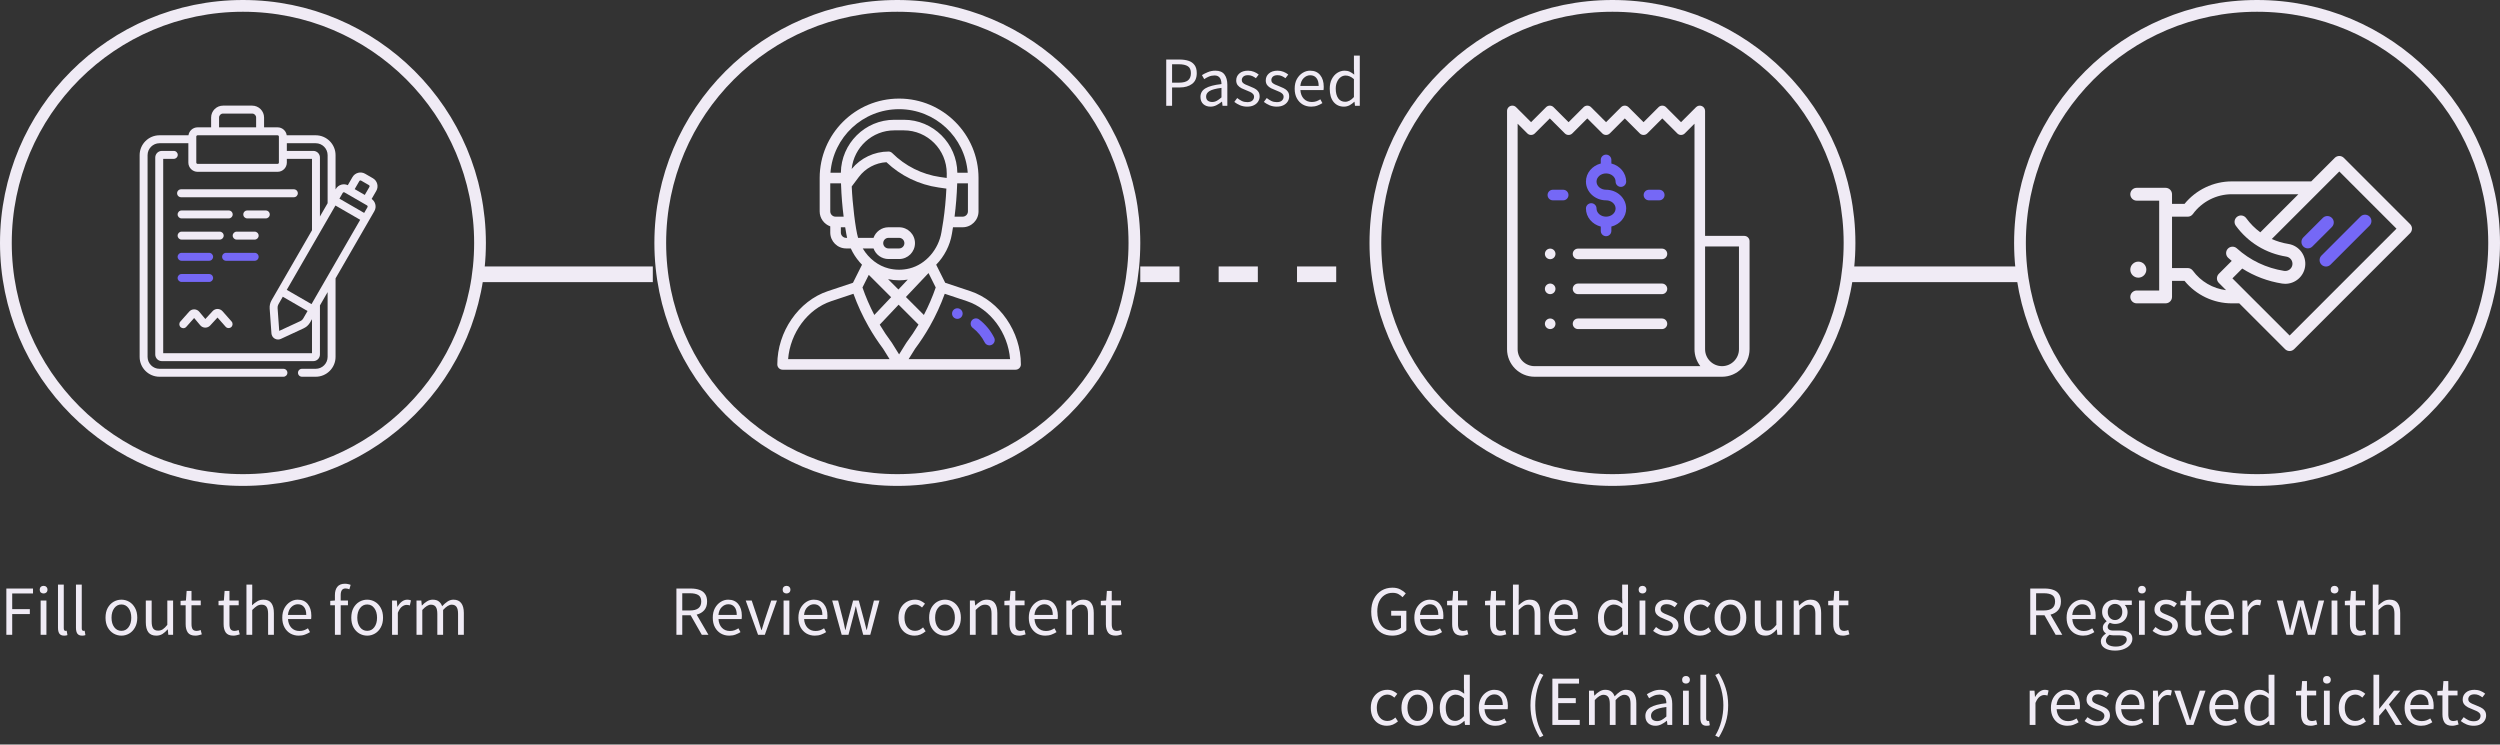 <svg width="638" height="190" viewBox="0 0 638 190" fill="none" xmlns="http://www.w3.org/2000/svg">
<rect x="0" y="0" width="638" height="190" fill="#333333" stroke="none"/>
<g clip-path="url(#clip0_2536_15695)">
<path d="M244.314 78.672C243.568 78.672 242.963 79.278 242.963 80.024C242.963 80.77 243.568 81.375 244.314 81.375C245.06 81.375 245.666 80.77 245.666 80.024C245.666 79.278 245.06 78.672 244.314 78.672Z" fill="#7568F6"/>
<path d="M247.642 74.302L241.219 72.162L238.913 67.55C240.99 65.436 242.433 62.639 242.919 59.721L243.207 57.997H245.666C247.901 57.997 249.72 56.178 249.72 53.943V45.429C249.72 34.253 240.627 25.159 229.45 25.159C218.244 25.159 209.18 34.227 209.18 45.429V53.943C209.18 55.705 210.31 57.207 211.883 57.764V59.348C211.883 61.584 213.701 63.402 215.937 63.402H217.123C217.709 64.675 218.467 65.853 219.39 66.912C219.581 67.132 219.781 67.345 219.985 67.553L217.681 72.162L211.258 74.303C203.79 76.793 198.369 84.655 198.369 92.996C198.369 93.743 198.974 94.348 199.72 94.348H259.179C259.925 94.348 260.531 93.743 260.531 92.996C260.531 84.655 255.11 76.793 247.642 74.302ZM247.017 53.943C247.017 54.688 246.411 55.294 245.666 55.294H243.603C243.947 52.633 244.176 49.802 244.268 47.013C244.271 46.935 244.273 46.858 244.275 46.781H247.017V53.943ZM213.234 55.294C212.489 55.294 211.883 54.688 211.883 53.943V46.781H214.625C214.63 46.922 214.635 47.063 214.64 47.206C214.64 47.211 214.64 47.215 214.64 47.22C214.64 47.221 214.64 47.221 214.64 47.222C214.735 49.934 214.961 52.692 215.297 55.294H213.234V55.294ZM215.937 60.7C215.191 60.7 214.585 60.093 214.585 59.348V57.997H215.693L215.981 59.721C216.035 60.049 216.103 60.375 216.181 60.7H215.937ZM214.587 44.078H211.934C212.618 35.021 220.177 27.862 229.45 27.862C238.682 27.862 246.273 35.02 246.966 44.078H244.312C244.215 36.615 238.138 30.565 230.659 30.565H228.241C220.762 30.565 214.685 36.615 214.587 44.078ZM228.24 33.267H230.659C236.715 33.267 241.615 38.22 241.612 44.269C241.612 44.694 241.609 45.064 241.601 45.401C241.601 45.405 241.601 45.41 241.601 45.414L239.911 45.173C235.319 44.517 230.984 42.349 227.703 39.069C227.449 38.815 227.106 38.673 226.747 38.673C223.118 38.673 219.644 40.326 217.348 43.12C217.914 37.617 222.565 33.267 228.24 33.267ZM218.982 60.7C218.306 58.449 217.532 51.828 217.361 47.584L219.18 45.159C220.85 42.933 223.449 41.55 226.213 41.391C229.851 44.852 234.556 47.138 239.529 47.848L241.518 48.133C241.385 50.955 241.114 53.787 240.724 56.392C240.724 56.392 240.724 56.393 240.724 56.394C240.6 57.232 240.502 57.771 240.253 59.276C239.538 63.568 236.335 67.45 232.106 68.507C230.366 68.942 228.533 68.942 226.794 68.507C224.154 67.847 221.733 66.021 220.171 63.402H222.926C223.483 64.975 224.985 66.105 226.747 66.105H229.45C231.69 66.105 233.504 64.291 233.504 62.051C233.504 59.816 231.685 57.997 229.45 57.997H226.747C224.946 57.997 223.466 59.16 222.923 60.7H218.982ZM226.634 71.242C227.56 71.437 228.505 71.537 229.45 71.537C230.189 71.537 230.929 71.475 231.66 71.355L229.272 73.881L226.634 71.242ZM227.414 75.845L223.128 80.378C221.948 78.119 220.934 75.769 220.102 73.362L221.712 70.143L227.414 75.845ZM236.959 69.685L238.797 73.362C237.964 75.772 236.95 78.124 235.771 80.38L231.184 75.792L236.959 69.685ZM225.396 62.051C225.396 61.305 226.001 60.7 226.747 60.7H229.45C230.195 60.7 230.801 61.306 230.801 62.051C230.801 62.797 230.196 63.402 229.45 63.402H226.747C226.002 63.402 225.396 62.796 225.396 62.051ZM201.126 91.645C201.661 84.951 206.117 78.866 212.112 76.867L217.801 74.971C218.843 77.853 220.134 80.653 221.647 83.314C221.65 83.319 221.652 83.323 221.655 83.328C221.655 83.328 221.655 83.328 221.655 83.328C222.76 85.272 224.005 87.172 225.354 88.976L227.016 91.645H201.126ZM229.45 90.441L227.617 87.498C227.597 87.465 227.575 87.433 227.552 87.402C226.457 85.942 225.436 84.416 224.507 82.853L229.326 77.757L234.404 82.835C233.468 84.409 232.444 85.942 231.348 87.402C231.282 87.49 231.376 87.351 229.45 90.441ZM231.884 91.645L233.546 88.977C234.901 87.166 236.154 85.25 237.271 83.283C237.277 83.271 237.284 83.259 237.291 83.247C237.291 83.246 237.292 83.244 237.293 83.243C238.787 80.608 240.064 77.831 241.099 74.971L246.787 76.867C252.783 78.866 257.238 84.951 257.774 91.645H231.884Z" fill="#F0EBF5"/>
<path d="M253.714 86.177C252.811 84.369 251.488 82.763 249.888 81.533C249.297 81.077 248.448 81.188 247.993 81.78C247.538 82.371 247.649 83.22 248.24 83.675C249.518 84.658 250.574 85.941 251.296 87.385C251.63 88.053 252.442 88.323 253.109 87.99C253.776 87.656 254.047 86.844 253.714 86.177Z" fill="#7568F6"/>
</g>
<circle cx="229" cy="62" r="60.5" stroke="#F0EBF5" stroke-width="3"/>
<path d="M172.62 162V150.192H176.31C177.114 150.192 177.828 150.3 178.452 150.516C179.076 150.72 179.562 151.068 179.91 151.56C180.27 152.04 180.45 152.688 180.45 153.504C180.45 154.416 180.21 155.154 179.73 155.718C179.25 156.27 178.602 156.648 177.786 156.852L180.792 162H179.1L176.256 157.014H174.114V162H172.62ZM174.114 155.79H176.094C177.018 155.79 177.726 155.604 178.218 155.232C178.71 154.848 178.956 154.272 178.956 153.504C178.956 152.724 178.71 152.178 178.218 151.866C177.726 151.554 177.018 151.398 176.094 151.398H174.114V155.79ZM186.094 162.216C185.314 162.216 184.606 162.036 183.97 161.676C183.334 161.304 182.83 160.776 182.458 160.092C182.086 159.408 181.9 158.592 181.9 157.644C181.9 156.684 182.086 155.862 182.458 155.178C182.842 154.494 183.334 153.966 183.934 153.594C184.534 153.222 185.164 153.036 185.824 153.036C186.94 153.036 187.798 153.408 188.398 154.152C189.01 154.896 189.316 155.892 189.316 157.14C189.316 157.296 189.31 157.452 189.298 157.608C189.298 157.752 189.286 157.878 189.262 157.986H183.358C183.418 158.91 183.706 159.648 184.222 160.2C184.75 160.752 185.434 161.028 186.274 161.028C186.694 161.028 187.078 160.968 187.426 160.848C187.786 160.716 188.128 160.548 188.452 160.344L188.974 161.316C188.602 161.556 188.176 161.766 187.696 161.946C187.228 162.126 186.694 162.216 186.094 162.216ZM183.34 156.924H188.02C188.02 156.036 187.828 155.364 187.444 154.908C187.072 154.44 186.544 154.206 185.86 154.206C185.248 154.206 184.696 154.446 184.204 154.926C183.724 155.394 183.436 156.06 183.34 156.924ZM193.456 162L190.306 153.252H191.836L193.492 158.22C193.624 158.652 193.756 159.084 193.888 159.516C194.032 159.948 194.17 160.374 194.302 160.794H194.374C194.506 160.374 194.638 159.948 194.77 159.516C194.914 159.084 195.046 158.652 195.166 158.22L196.822 153.252H198.28L195.184 162H193.456ZM199.968 162V153.252H201.444V162H199.968ZM200.724 151.452C200.436 151.452 200.196 151.368 200.004 151.2C199.824 151.02 199.734 150.78 199.734 150.48C199.734 150.192 199.824 149.958 200.004 149.778C200.196 149.598 200.436 149.508 200.724 149.508C201.012 149.508 201.246 149.598 201.426 149.778C201.618 149.958 201.714 150.192 201.714 150.48C201.714 150.78 201.618 151.02 201.426 151.2C201.246 151.368 201.012 151.452 200.724 151.452ZM207.944 162.216C207.164 162.216 206.456 162.036 205.82 161.676C205.184 161.304 204.68 160.776 204.308 160.092C203.936 159.408 203.75 158.592 203.75 157.644C203.75 156.684 203.936 155.862 204.308 155.178C204.692 154.494 205.184 153.966 205.784 153.594C206.384 153.222 207.014 153.036 207.674 153.036C208.79 153.036 209.648 153.408 210.248 154.152C210.86 154.896 211.166 155.892 211.166 157.14C211.166 157.296 211.16 157.452 211.148 157.608C211.148 157.752 211.136 157.878 211.112 157.986H205.208C205.268 158.91 205.556 159.648 206.072 160.2C206.6 160.752 207.284 161.028 208.124 161.028C208.544 161.028 208.928 160.968 209.276 160.848C209.636 160.716 209.978 160.548 210.302 160.344L210.824 161.316C210.452 161.556 210.026 161.766 209.546 161.946C209.078 162.126 208.544 162.216 207.944 162.216ZM205.19 156.924H209.87C209.87 156.036 209.678 155.364 209.294 154.908C208.922 154.44 208.394 154.206 207.71 154.206C207.098 154.206 206.546 154.446 206.054 154.926C205.574 155.394 205.286 156.06 205.19 156.924ZM214.801 162L212.371 153.252H213.883L215.179 158.31C215.275 158.718 215.365 159.126 215.449 159.534C215.533 159.93 215.617 160.332 215.701 160.74H215.773C215.869 160.332 215.965 159.93 216.061 159.534C216.157 159.126 216.259 158.718 216.367 158.31L217.717 153.252H219.157L220.525 158.31C220.633 158.718 220.735 159.126 220.831 159.534C220.939 159.93 221.041 160.332 221.137 160.74H221.209C221.305 160.332 221.395 159.93 221.479 159.534C221.575 159.126 221.665 158.718 221.749 158.31L223.027 153.252H224.431L222.091 162H220.291L219.031 157.302C218.923 156.882 218.821 156.468 218.725 156.06C218.641 155.652 218.545 155.226 218.437 154.782H218.365C218.269 155.226 218.173 155.658 218.077 156.078C217.981 156.486 217.873 156.9 217.753 157.32L216.529 162H214.801ZM233.395 162.216C232.627 162.216 231.931 162.036 231.307 161.676C230.683 161.316 230.191 160.794 229.831 160.11C229.471 159.426 229.291 158.604 229.291 157.644C229.291 156.66 229.483 155.826 229.867 155.142C230.263 154.458 230.779 153.936 231.415 153.576C232.063 153.216 232.759 153.036 233.503 153.036C234.079 153.036 234.571 153.138 234.979 153.342C235.399 153.546 235.759 153.786 236.059 154.062L235.303 155.034C235.051 154.806 234.781 154.62 234.493 154.476C234.217 154.332 233.905 154.26 233.557 154.26C233.029 154.26 232.555 154.404 232.135 154.692C231.727 154.968 231.403 155.364 231.163 155.88C230.935 156.384 230.821 156.972 230.821 157.644C230.821 158.64 231.067 159.45 231.559 160.074C232.063 160.686 232.717 160.992 233.521 160.992C233.929 160.992 234.307 160.908 234.655 160.74C235.003 160.56 235.309 160.35 235.573 160.11L236.221 161.1C235.825 161.448 235.387 161.724 234.907 161.928C234.427 162.12 233.923 162.216 233.395 162.216ZM241.163 162.216C240.455 162.216 239.789 162.036 239.165 161.676C238.553 161.316 238.055 160.794 237.671 160.11C237.299 159.426 237.113 158.604 237.113 157.644C237.113 156.66 237.299 155.826 237.671 155.142C238.055 154.458 238.553 153.936 239.165 153.576C239.789 153.216 240.455 153.036 241.163 153.036C241.883 153.036 242.549 153.216 243.161 153.576C243.773 153.936 244.265 154.458 244.637 155.142C245.021 155.826 245.213 156.66 245.213 157.644C245.213 158.604 245.021 159.426 244.637 160.11C244.265 160.794 243.773 161.316 243.161 161.676C242.549 162.036 241.883 162.216 241.163 162.216ZM241.163 160.992C241.919 160.992 242.525 160.686 242.981 160.074C243.449 159.45 243.683 158.64 243.683 157.644C243.683 156.636 243.449 155.82 242.981 155.196C242.525 154.572 241.919 154.26 241.163 154.26C240.419 154.26 239.813 154.572 239.345 155.196C238.877 155.82 238.643 156.636 238.643 157.644C238.643 158.64 238.877 159.45 239.345 160.074C239.813 160.686 240.419 160.992 241.163 160.992ZM247.517 162V153.252H248.741L248.867 154.512H248.921C249.341 154.092 249.785 153.744 250.253 153.468C250.721 153.18 251.255 153.036 251.855 153.036C252.779 153.036 253.451 153.33 253.871 153.918C254.303 154.494 254.519 155.34 254.519 156.456V162H253.043V156.654C253.043 155.838 252.911 155.244 252.647 154.872C252.383 154.5 251.963 154.314 251.387 154.314C250.943 154.314 250.541 154.428 250.181 154.656C249.833 154.884 249.437 155.22 248.993 155.664V162H247.517ZM260.115 162.216C259.179 162.216 258.525 161.946 258.153 161.406C257.793 160.866 257.613 160.164 257.613 159.3V154.458H256.317V153.342L257.685 153.252L257.865 150.804H259.107V153.252H261.465V154.458H259.107V159.318C259.107 159.858 259.203 160.278 259.395 160.578C259.599 160.866 259.953 161.01 260.457 161.01C260.613 161.01 260.781 160.986 260.961 160.938C261.141 160.878 261.303 160.824 261.447 160.776L261.735 161.892C261.495 161.976 261.231 162.048 260.943 162.108C260.667 162.18 260.391 162.216 260.115 162.216ZM266.743 162.216C265.963 162.216 265.255 162.036 264.619 161.676C263.983 161.304 263.479 160.776 263.107 160.092C262.735 159.408 262.549 158.592 262.549 157.644C262.549 156.684 262.735 155.862 263.107 155.178C263.491 154.494 263.983 153.966 264.583 153.594C265.183 153.222 265.813 153.036 266.473 153.036C267.589 153.036 268.447 153.408 269.047 154.152C269.659 154.896 269.965 155.892 269.965 157.14C269.965 157.296 269.959 157.452 269.947 157.608C269.947 157.752 269.935 157.878 269.911 157.986H264.007C264.067 158.91 264.355 159.648 264.871 160.2C265.399 160.752 266.083 161.028 266.923 161.028C267.343 161.028 267.727 160.968 268.075 160.848C268.435 160.716 268.777 160.548 269.101 160.344L269.623 161.316C269.251 161.556 268.825 161.766 268.345 161.946C267.877 162.126 267.343 162.216 266.743 162.216ZM263.989 156.924H268.669C268.669 156.036 268.477 155.364 268.093 154.908C267.721 154.44 267.193 154.206 266.509 154.206C265.897 154.206 265.345 154.446 264.853 154.926C264.373 155.394 264.085 156.06 263.989 156.924ZM272.126 162V153.252H273.35L273.476 154.512H273.53C273.95 154.092 274.394 153.744 274.862 153.468C275.33 153.18 275.864 153.036 276.464 153.036C277.388 153.036 278.06 153.33 278.48 153.918C278.912 154.494 279.128 155.34 279.128 156.456V162H277.652V156.654C277.652 155.838 277.52 155.244 277.256 154.872C276.992 154.5 276.572 154.314 275.996 154.314C275.552 154.314 275.15 154.428 274.79 154.656C274.442 154.884 274.046 155.22 273.602 155.664V162H272.126ZM284.724 162.216C283.788 162.216 283.134 161.946 282.762 161.406C282.402 160.866 282.222 160.164 282.222 159.3V154.458H280.926V153.342L282.294 153.252L282.474 150.804H283.716V153.252H286.074V154.458H283.716V159.318C283.716 159.858 283.812 160.278 284.004 160.578C284.208 160.866 284.562 161.01 285.066 161.01C285.222 161.01 285.39 160.986 285.57 160.938C285.75 160.878 285.912 160.824 286.056 160.776L286.344 161.892C286.104 161.976 285.84 162.048 285.552 162.108C285.276 162.18 285 162.216 284.724 162.216Z" fill="#F0EBF5"/>
<line x1="122.598" y1="70" x2="166.598" y2="70" stroke="#F0EBF5" stroke-width="4"/>
<line x1="471" y1="70" x2="517" y2="70" stroke="#F0EBF5" stroke-width="4"/>
<line x1="291" y1="70" x2="349" y2="70" stroke="#F0EBF5" stroke-width="4" stroke-dasharray="10 10"/>
<circle cx="411.5" cy="62" r="60.5" stroke="#F0EBF5" stroke-width="3"/>
<g clip-path="url(#clip1_2536_15695)">
<path d="M445.136 60.2H435.135V28.308C435.135 27.762 434.805 27.269 434.3 27.059C433.795 26.85 433.214 26.966 432.828 27.352L428.999 31.18L425.172 27.352C424.644 26.825 423.788 26.825 423.26 27.352L419.432 31.18L415.605 27.352C415.077 26.825 414.221 26.825 413.693 27.352L409.865 31.18L406.037 27.352C405.509 26.825 404.654 26.825 404.126 27.352L400.298 31.18L396.47 27.352C395.943 26.825 395.087 26.825 394.559 27.352L390.731 31.18L386.903 27.352C386.379 26.828 385.53 26.825 385.001 27.345C384.724 27.618 384.589 27.982 384.598 28.343V89.118C384.598 92.993 387.75 96.145 391.625 96.145H439.459C439.459 96.145 439.459 96.145 439.46 96.145C439.46 96.145 439.46 96.145 439.461 96.145C443.335 96.145 446.487 92.993 446.487 89.118V61.551C446.487 60.804 445.882 60.2 445.136 60.2ZM391.625 93.442C389.24 93.442 387.301 91.502 387.301 89.118V31.572L389.775 34.047C390.303 34.575 391.159 34.575 391.687 34.047L395.515 30.219L399.343 34.047C399.871 34.575 400.726 34.575 401.254 34.047L405.082 30.219L408.91 34.047C409.438 34.575 410.294 34.575 410.821 34.047L414.649 30.219L418.477 34.047C419.005 34.575 419.861 34.575 420.389 34.047L424.217 30.219L428.045 34.047C428.573 34.575 429.428 34.575 429.956 34.047L432.433 31.57V61.551C432.433 61.563 432.434 61.575 432.435 61.587V89.118C432.435 90.748 432.994 92.249 433.929 93.442H391.625ZM443.785 89.118C443.785 91.502 441.845 93.442 439.461 93.442C437.076 93.442 435.136 91.502 435.136 89.118V62.902H443.785V89.118Z" fill="#F0EBF5"/>
<path d="M409.867 48.423C408.526 48.423 407.435 47.489 407.435 46.341C407.435 45.192 408.526 44.258 409.867 44.258C411.209 44.258 412.3 45.192 412.3 46.341C412.3 47.087 412.905 47.692 413.651 47.692C414.397 47.692 415.002 47.087 415.002 46.341C415.002 44.138 413.396 42.279 411.219 41.725V40.809C411.219 40.063 410.614 39.458 409.867 39.458C409.121 39.458 408.516 40.063 408.516 40.809V41.725C406.338 42.279 404.732 44.138 404.732 46.341C404.732 48.979 407.036 51.126 409.867 51.126C411.209 51.126 412.3 52.06 412.3 53.208C412.3 54.357 411.209 55.291 409.867 55.291C408.526 55.291 407.435 54.357 407.435 53.208C407.435 52.462 406.83 51.857 406.084 51.857C405.337 51.857 404.732 52.462 404.732 53.208C404.732 55.411 406.338 57.27 408.516 57.824V58.927C408.516 59.673 409.121 60.278 409.867 60.278C410.614 60.278 411.219 59.673 411.219 58.927V57.824C413.397 57.27 415.002 55.411 415.002 53.208C415.002 50.57 412.699 48.423 409.867 48.423Z" fill="#7568F6"/>
<path d="M423.444 48.423H420.81C420.064 48.423 419.459 49.029 419.459 49.775C419.459 50.521 420.064 51.126 420.81 51.126H423.444C424.19 51.126 424.795 50.521 424.795 49.775C424.795 49.029 424.19 48.423 423.444 48.423Z" fill="#7568F6"/>
<path d="M398.925 48.423H396.291C395.544 48.423 394.939 49.029 394.939 49.775C394.939 50.521 395.544 51.126 396.291 51.126H398.925C399.671 51.126 400.276 50.521 400.276 49.775C400.276 49.029 399.671 48.423 398.925 48.423Z" fill="#7568F6"/>
<path d="M424.127 63.444H402.719C401.972 63.444 401.367 64.049 401.367 64.795C401.367 65.541 401.972 66.146 402.719 66.146H424.127C424.873 66.146 425.478 65.541 425.478 64.795C425.478 64.049 424.873 63.444 424.127 63.444Z" fill="#F0EBF5"/>
<path d="M396.563 63.839C396.311 63.588 395.963 63.444 395.607 63.444C395.252 63.444 394.903 63.588 394.652 63.839C394.4 64.091 394.256 64.439 394.256 64.795C394.256 65.15 394.4 65.499 394.652 65.75C394.903 66.002 395.252 66.146 395.607 66.146C395.963 66.146 396.311 66.002 396.563 65.75C396.814 65.499 396.959 65.15 396.959 64.795C396.959 64.439 396.814 64.091 396.563 63.839Z" fill="#F0EBF5"/>
<path d="M424.127 72.362H402.719C401.972 72.362 401.367 72.967 401.367 73.714C401.367 74.46 401.972 75.065 402.719 75.065H424.127C424.873 75.065 425.478 74.46 425.478 73.714C425.478 72.967 424.873 72.362 424.127 72.362Z" fill="#F0EBF5"/>
<path d="M396.563 72.758C396.311 72.507 395.963 72.362 395.607 72.362C395.252 72.362 394.903 72.507 394.652 72.758C394.4 73.01 394.256 73.358 394.256 73.714C394.256 74.069 394.4 74.418 394.652 74.669C394.903 74.92 395.252 75.065 395.607 75.065C395.963 75.065 396.311 74.92 396.563 74.669C396.814 74.418 396.959 74.069 396.959 73.714C396.959 73.358 396.814 73.01 396.563 72.758Z" fill="#F0EBF5"/>
<path d="M424.127 81.28H402.719C401.972 81.28 401.367 81.885 401.367 82.632C401.367 83.378 401.972 83.983 402.719 83.983H424.127C424.873 83.983 425.478 83.378 425.478 82.632C425.478 81.885 424.873 81.28 424.127 81.28Z" fill="#F0EBF5"/>
<path d="M396.563 81.676C396.311 81.425 395.963 81.28 395.607 81.28C395.252 81.28 394.903 81.425 394.652 81.676C394.4 81.928 394.256 82.276 394.256 82.632C394.256 82.987 394.4 83.336 394.652 83.587C394.903 83.838 395.252 83.983 395.607 83.983C395.963 83.983 396.311 83.838 396.563 83.587C396.814 83.336 396.959 82.987 396.959 82.632C396.959 82.276 396.814 81.928 396.563 81.676Z" fill="#F0EBF5"/>
</g>
<path d="M355.264 162.216C354.232 162.216 353.314 161.976 352.51 161.496C351.706 161.004 351.076 160.302 350.62 159.39C350.164 158.478 349.936 157.38 349.936 156.096C349.936 154.824 350.17 153.732 350.638 152.82C351.106 151.908 351.748 151.206 352.564 150.714C353.38 150.222 354.31 149.976 355.354 149.976C356.17 149.976 356.854 150.132 357.406 150.444C357.97 150.744 358.42 151.074 358.756 151.434L357.928 152.406C357.628 152.094 357.28 151.83 356.884 151.614C356.488 151.398 355.99 151.29 355.39 151.29C354.598 151.29 353.908 151.488 353.32 151.884C352.732 152.268 352.276 152.814 351.952 153.522C351.64 154.23 351.484 155.076 351.484 156.06C351.484 157.548 351.82 158.73 352.492 159.606C353.176 160.47 354.148 160.902 355.408 160.902C355.828 160.902 356.23 160.842 356.614 160.722C356.998 160.59 357.304 160.416 357.532 160.2V157.122H355.03V155.88H358.9V160.848C358.528 161.244 358.024 161.574 357.388 161.838C356.764 162.09 356.056 162.216 355.264 162.216ZM365.131 162.216C364.351 162.216 363.643 162.036 363.007 161.676C362.371 161.304 361.867 160.776 361.495 160.092C361.123 159.408 360.937 158.592 360.937 157.644C360.937 156.684 361.123 155.862 361.495 155.178C361.879 154.494 362.371 153.966 362.971 153.594C363.571 153.222 364.201 153.036 364.861 153.036C365.977 153.036 366.835 153.408 367.435 154.152C368.047 154.896 368.353 155.892 368.353 157.14C368.353 157.296 368.347 157.452 368.335 157.608C368.335 157.752 368.323 157.878 368.299 157.986H362.395C362.455 158.91 362.743 159.648 363.259 160.2C363.787 160.752 364.471 161.028 365.311 161.028C365.731 161.028 366.115 160.968 366.463 160.848C366.823 160.716 367.165 160.548 367.489 160.344L368.011 161.316C367.639 161.556 367.213 161.766 366.733 161.946C366.265 162.126 365.731 162.216 365.131 162.216ZM362.377 156.924H367.057C367.057 156.036 366.865 155.364 366.481 154.908C366.109 154.44 365.581 154.206 364.897 154.206C364.285 154.206 363.733 154.446 363.241 154.926C362.761 155.394 362.473 156.06 362.377 156.924ZM373.093 162.216C372.157 162.216 371.503 161.946 371.131 161.406C370.771 160.866 370.591 160.164 370.591 159.3V154.458H369.295V153.342L370.663 153.252L370.843 150.804H372.085V153.252H374.443V154.458H372.085V159.318C372.085 159.858 372.181 160.278 372.373 160.578C372.577 160.866 372.931 161.01 373.435 161.01C373.591 161.01 373.759 160.986 373.939 160.938C374.119 160.878 374.281 160.824 374.425 160.776L374.713 161.892C374.473 161.976 374.209 162.048 373.921 162.108C373.645 162.18 373.369 162.216 373.093 162.216ZM382.779 162.216C381.843 162.216 381.189 161.946 380.817 161.406C380.457 160.866 380.277 160.164 380.277 159.3V154.458H378.981V153.342L380.349 153.252L380.529 150.804H381.771V153.252H384.129V154.458H381.771V159.318C381.771 159.858 381.867 160.278 382.059 160.578C382.263 160.866 382.617 161.01 383.121 161.01C383.277 161.01 383.445 160.986 383.625 160.938C383.805 160.878 383.967 160.824 384.111 160.776L384.399 161.892C384.159 161.976 383.895 162.048 383.607 162.108C383.331 162.18 383.055 162.216 382.779 162.216ZM386.107 162V149.184H387.583V152.676L387.529 154.476C387.949 154.08 388.387 153.744 388.843 153.468C389.311 153.18 389.845 153.036 390.445 153.036C391.369 153.036 392.041 153.33 392.461 153.918C392.893 154.494 393.109 155.34 393.109 156.456V162H391.633V156.654C391.633 155.838 391.501 155.244 391.237 154.872C390.973 154.5 390.553 154.314 389.977 154.314C389.533 154.314 389.131 154.428 388.771 154.656C388.423 154.884 388.027 155.22 387.583 155.664V162H386.107ZM399.444 162.216C398.664 162.216 397.956 162.036 397.32 161.676C396.684 161.304 396.18 160.776 395.808 160.092C395.436 159.408 395.25 158.592 395.25 157.644C395.25 156.684 395.436 155.862 395.808 155.178C396.192 154.494 396.684 153.966 397.284 153.594C397.884 153.222 398.514 153.036 399.174 153.036C400.29 153.036 401.148 153.408 401.748 154.152C402.36 154.896 402.666 155.892 402.666 157.14C402.666 157.296 402.66 157.452 402.648 157.608C402.648 157.752 402.636 157.878 402.612 157.986H396.708C396.768 158.91 397.056 159.648 397.572 160.2C398.1 160.752 398.784 161.028 399.624 161.028C400.044 161.028 400.428 160.968 400.776 160.848C401.136 160.716 401.478 160.548 401.802 160.344L402.324 161.316C401.952 161.556 401.526 161.766 401.046 161.946C400.578 162.126 400.044 162.216 399.444 162.216ZM396.69 156.924H401.37C401.37 156.036 401.178 155.364 400.794 154.908C400.422 154.44 399.894 154.206 399.21 154.206C398.598 154.206 398.046 154.446 397.554 154.926C397.074 155.394 396.786 156.06 396.69 156.924ZM411.419 162.216C410.327 162.216 409.451 161.82 408.791 161.028C408.131 160.224 407.801 159.096 407.801 157.644C407.801 156.696 407.975 155.88 408.323 155.196C408.683 154.5 409.151 153.966 409.727 153.594C410.315 153.222 410.939 153.036 411.599 153.036C412.103 153.036 412.541 153.126 412.913 153.306C413.285 153.486 413.663 153.732 414.047 154.044L413.975 152.55V149.184H415.469V162H414.245L414.119 160.974H414.065C413.729 161.31 413.333 161.604 412.877 161.856C412.421 162.096 411.935 162.216 411.419 162.216ZM411.743 160.974C412.511 160.974 413.255 160.572 413.975 159.768V155.196C413.603 154.86 413.243 154.626 412.895 154.494C412.559 154.35 412.211 154.278 411.851 154.278C411.383 154.278 410.957 154.422 410.573 154.71C410.201 154.986 409.901 155.376 409.673 155.88C409.445 156.372 409.331 156.954 409.331 157.626C409.331 158.67 409.541 159.492 409.961 160.092C410.381 160.68 410.975 160.974 411.743 160.974ZM418.415 162V153.252H419.891V162H418.415ZM419.171 151.452C418.883 151.452 418.643 151.368 418.451 151.2C418.271 151.02 418.181 150.78 418.181 150.48C418.181 150.192 418.271 149.958 418.451 149.778C418.643 149.598 418.883 149.508 419.171 149.508C419.459 149.508 419.693 149.598 419.873 149.778C420.065 149.958 420.161 150.192 420.161 150.48C420.161 150.78 420.065 151.02 419.873 151.2C419.693 151.368 419.459 151.452 419.171 151.452ZM425.131 162.216C424.507 162.216 423.913 162.102 423.349 161.874C422.785 161.634 422.293 161.346 421.873 161.01L422.611 160.02C422.995 160.32 423.391 160.572 423.799 160.776C424.207 160.968 424.669 161.064 425.185 161.064C425.761 161.064 426.193 160.932 426.481 160.668C426.769 160.392 426.913 160.068 426.913 159.696C426.913 159.396 426.811 159.144 426.607 158.94C426.415 158.736 426.163 158.568 425.851 158.436C425.551 158.292 425.239 158.16 424.915 158.04C424.507 157.884 424.105 157.71 423.709 157.518C423.313 157.314 422.989 157.056 422.737 156.744C422.485 156.42 422.359 156.012 422.359 155.52C422.359 154.812 422.623 154.224 423.151 153.756C423.691 153.276 424.435 153.036 425.383 153.036C425.923 153.036 426.427 153.132 426.895 153.324C427.363 153.516 427.765 153.75 428.101 154.026L427.381 154.962C427.081 154.734 426.769 154.548 426.445 154.404C426.121 154.26 425.767 154.188 425.383 154.188C424.831 154.188 424.423 154.314 424.159 154.566C423.907 154.818 423.781 155.112 423.781 155.448C423.781 155.724 423.871 155.952 424.051 156.132C424.231 156.3 424.465 156.45 424.753 156.582C425.041 156.702 425.347 156.828 425.671 156.96C426.091 157.116 426.505 157.296 426.913 157.5C427.321 157.692 427.657 157.956 427.921 158.292C428.197 158.616 428.335 159.054 428.335 159.606C428.335 160.074 428.209 160.506 427.957 160.902C427.717 161.298 427.357 161.616 426.877 161.856C426.409 162.096 425.827 162.216 425.131 162.216ZM433.842 162.216C433.074 162.216 432.378 162.036 431.754 161.676C431.13 161.316 430.638 160.794 430.278 160.11C429.918 159.426 429.738 158.604 429.738 157.644C429.738 156.66 429.93 155.826 430.314 155.142C430.71 154.458 431.226 153.936 431.862 153.576C432.51 153.216 433.206 153.036 433.95 153.036C434.526 153.036 435.018 153.138 435.426 153.342C435.846 153.546 436.206 153.786 436.506 154.062L435.75 155.034C435.498 154.806 435.228 154.62 434.94 154.476C434.664 154.332 434.352 154.26 434.004 154.26C433.476 154.26 433.002 154.404 432.582 154.692C432.174 154.968 431.85 155.364 431.61 155.88C431.382 156.384 431.268 156.972 431.268 157.644C431.268 158.64 431.514 159.45 432.006 160.074C432.51 160.686 433.164 160.992 433.968 160.992C434.376 160.992 434.754 160.908 435.102 160.74C435.45 160.56 435.756 160.35 436.02 160.11L436.668 161.1C436.272 161.448 435.834 161.724 435.354 161.928C434.874 162.12 434.37 162.216 433.842 162.216ZM441.61 162.216C440.902 162.216 440.236 162.036 439.612 161.676C439 161.316 438.502 160.794 438.118 160.11C437.746 159.426 437.56 158.604 437.56 157.644C437.56 156.66 437.746 155.826 438.118 155.142C438.502 154.458 439 153.936 439.612 153.576C440.236 153.216 440.902 153.036 441.61 153.036C442.33 153.036 442.996 153.216 443.608 153.576C444.22 153.936 444.712 154.458 445.084 155.142C445.468 155.826 445.66 156.66 445.66 157.644C445.66 158.604 445.468 159.426 445.084 160.11C444.712 160.794 444.22 161.316 443.608 161.676C442.996 162.036 442.33 162.216 441.61 162.216ZM441.61 160.992C442.366 160.992 442.972 160.686 443.428 160.074C443.896 159.45 444.13 158.64 444.13 157.644C444.13 156.636 443.896 155.82 443.428 155.196C442.972 154.572 442.366 154.26 441.61 154.26C440.866 154.26 440.26 154.572 439.792 155.196C439.324 155.82 439.09 156.636 439.09 157.644C439.09 158.64 439.324 159.45 439.792 160.074C440.26 160.686 440.866 160.992 441.61 160.992ZM450.52 162.216C449.596 162.216 448.918 161.928 448.486 161.352C448.054 160.764 447.838 159.912 447.838 158.796V153.252H449.332V158.598C449.332 159.414 449.458 160.008 449.71 160.38C449.974 160.752 450.394 160.938 450.97 160.938C451.426 160.938 451.828 160.824 452.176 160.596C452.536 160.356 452.92 159.978 453.328 159.462V153.252H454.804V162H453.58L453.454 160.632H453.4C452.992 161.112 452.56 161.496 452.104 161.784C451.648 162.072 451.12 162.216 450.52 162.216ZM457.755 162V153.252H458.979L459.105 154.512H459.159C459.579 154.092 460.023 153.744 460.491 153.468C460.959 153.18 461.493 153.036 462.093 153.036C463.017 153.036 463.689 153.33 464.109 153.918C464.541 154.494 464.757 155.34 464.757 156.456V162H463.281V156.654C463.281 155.838 463.149 155.244 462.885 154.872C462.621 154.5 462.201 154.314 461.625 154.314C461.181 154.314 460.779 154.428 460.419 154.656C460.071 154.884 459.675 155.22 459.231 155.664V162H457.755ZM470.353 162.216C469.417 162.216 468.763 161.946 468.391 161.406C468.031 160.866 467.851 160.164 467.851 159.3V154.458H466.555V153.342L467.923 153.252L468.103 150.804H469.345V153.252H471.703V154.458H469.345V159.318C469.345 159.858 469.441 160.278 469.633 160.578C469.837 160.866 470.191 161.01 470.695 161.01C470.851 161.01 471.019 160.986 471.199 160.938C471.379 160.878 471.541 160.824 471.685 160.776L471.973 161.892C471.733 161.976 471.469 162.048 471.181 162.108C470.905 162.18 470.629 162.216 470.353 162.216ZM353.932 185.216C353.164 185.216 352.468 185.036 351.844 184.676C351.22 184.316 350.728 183.794 350.368 183.11C350.008 182.426 349.828 181.604 349.828 180.644C349.828 179.66 350.02 178.826 350.404 178.142C350.8 177.458 351.316 176.936 351.952 176.576C352.6 176.216 353.296 176.036 354.04 176.036C354.616 176.036 355.108 176.138 355.516 176.342C355.936 176.546 356.296 176.786 356.596 177.062L355.84 178.034C355.588 177.806 355.318 177.62 355.03 177.476C354.754 177.332 354.442 177.26 354.094 177.26C353.566 177.26 353.092 177.404 352.672 177.692C352.264 177.968 351.94 178.364 351.7 178.88C351.472 179.384 351.358 179.972 351.358 180.644C351.358 181.64 351.604 182.45 352.096 183.074C352.6 183.686 353.254 183.992 354.058 183.992C354.466 183.992 354.844 183.908 355.192 183.74C355.54 183.56 355.846 183.35 356.11 183.11L356.758 184.1C356.362 184.448 355.924 184.724 355.444 184.928C354.964 185.12 354.46 185.216 353.932 185.216ZM361.7 185.216C360.992 185.216 360.326 185.036 359.702 184.676C359.09 184.316 358.592 183.794 358.208 183.11C357.836 182.426 357.65 181.604 357.65 180.644C357.65 179.66 357.836 178.826 358.208 178.142C358.592 177.458 359.09 176.936 359.702 176.576C360.326 176.216 360.992 176.036 361.7 176.036C362.42 176.036 363.086 176.216 363.698 176.576C364.31 176.936 364.802 177.458 365.174 178.142C365.558 178.826 365.75 179.66 365.75 180.644C365.75 181.604 365.558 182.426 365.174 183.11C364.802 183.794 364.31 184.316 363.698 184.676C363.086 185.036 362.42 185.216 361.7 185.216ZM361.7 183.992C362.456 183.992 363.062 183.686 363.518 183.074C363.986 182.45 364.22 181.64 364.22 180.644C364.22 179.636 363.986 178.82 363.518 178.196C363.062 177.572 362.456 177.26 361.7 177.26C360.956 177.26 360.35 177.572 359.882 178.196C359.414 178.82 359.18 179.636 359.18 180.644C359.18 181.64 359.414 182.45 359.882 183.074C360.35 183.686 360.956 183.992 361.7 183.992ZM371.042 185.216C369.95 185.216 369.074 184.82 368.414 184.028C367.754 183.224 367.424 182.096 367.424 180.644C367.424 179.696 367.598 178.88 367.946 178.196C368.306 177.5 368.774 176.966 369.35 176.594C369.938 176.222 370.562 176.036 371.222 176.036C371.726 176.036 372.164 176.126 372.536 176.306C372.908 176.486 373.286 176.732 373.67 177.044L373.598 175.55V172.184H375.092V185H373.868L373.742 183.974H373.688C373.352 184.31 372.956 184.604 372.5 184.856C372.044 185.096 371.558 185.216 371.042 185.216ZM371.366 183.974C372.134 183.974 372.878 183.572 373.598 182.768V178.196C373.226 177.86 372.866 177.626 372.518 177.494C372.182 177.35 371.834 177.278 371.474 177.278C371.006 177.278 370.58 177.422 370.196 177.71C369.824 177.986 369.524 178.376 369.296 178.88C369.068 179.372 368.954 179.954 368.954 180.626C368.954 181.67 369.164 182.492 369.584 183.092C370.004 183.68 370.598 183.974 371.366 183.974ZM381.585 185.216C380.805 185.216 380.097 185.036 379.461 184.676C378.825 184.304 378.321 183.776 377.949 183.092C377.577 182.408 377.391 181.592 377.391 180.644C377.391 179.684 377.577 178.862 377.949 178.178C378.333 177.494 378.825 176.966 379.425 176.594C380.025 176.222 380.655 176.036 381.314 176.036C382.431 176.036 383.289 176.408 383.889 177.152C384.501 177.896 384.807 178.892 384.807 180.14C384.807 180.296 384.801 180.452 384.789 180.608C384.789 180.752 384.777 180.878 384.753 180.986H378.849C378.909 181.91 379.197 182.648 379.713 183.2C380.241 183.752 380.925 184.028 381.765 184.028C382.185 184.028 382.569 183.968 382.917 183.848C383.277 183.716 383.619 183.548 383.943 183.344L384.465 184.316C384.093 184.556 383.667 184.766 383.187 184.946C382.719 185.126 382.185 185.216 381.585 185.216ZM378.831 179.924H383.511C383.511 179.036 383.319 178.364 382.935 177.908C382.563 177.44 382.035 177.206 381.351 177.206C380.739 177.206 380.187 177.446 379.695 177.926C379.215 178.394 378.927 179.06 378.831 179.924ZM392.948 188.168C392.204 186.956 391.622 185.69 391.202 184.37C390.782 183.038 390.572 181.58 390.572 179.996C390.572 178.412 390.782 176.954 391.202 175.622C391.622 174.29 392.204 173.024 392.948 171.824L393.866 172.256C393.17 173.396 392.648 174.632 392.3 175.964C391.964 177.284 391.796 178.628 391.796 179.996C391.796 181.364 391.964 182.714 392.3 184.046C392.648 185.366 393.17 186.596 393.866 187.736L392.948 188.168ZM396.165 185V173.192H402.969V174.452H397.659V178.16H402.141V179.438H397.659V183.722H403.149V185H396.165ZM405.513 185V176.252H406.737L406.863 177.512H406.917C407.301 177.092 407.721 176.744 408.177 176.468C408.633 176.18 409.119 176.036 409.635 176.036C410.307 176.036 410.829 176.186 411.201 176.486C411.585 176.774 411.867 177.182 412.047 177.71C412.503 177.218 412.965 176.816 413.433 176.504C413.901 176.192 414.399 176.036 414.927 176.036C415.827 176.036 416.493 176.33 416.925 176.918C417.369 177.494 417.591 178.34 417.591 179.456V185H416.115V179.654C416.115 178.838 415.983 178.244 415.719 177.872C415.455 177.5 415.047 177.314 414.495 177.314C413.847 177.314 413.115 177.764 412.299 178.664V185H410.823V179.654C410.823 178.838 410.691 178.244 410.427 177.872C410.163 177.5 409.749 177.314 409.185 177.314C408.537 177.314 407.805 177.764 406.989 178.664V185H405.513ZM422.453 185.216C421.721 185.216 421.109 185 420.617 184.568C420.137 184.124 419.897 183.512 419.897 182.732C419.897 181.772 420.323 181.04 421.175 180.536C422.039 180.02 423.401 179.66 425.261 179.456C425.261 179.084 425.207 178.73 425.099 178.394C425.003 178.058 424.823 177.788 424.559 177.584C424.307 177.368 423.941 177.26 423.461 177.26C422.957 177.26 422.483 177.356 422.039 177.548C421.595 177.74 421.199 177.956 420.851 178.196L420.275 177.17C420.683 176.906 421.181 176.654 421.769 176.414C422.369 176.162 423.017 176.036 423.713 176.036C424.781 176.036 425.555 176.366 426.035 177.026C426.515 177.674 426.755 178.544 426.755 179.636V185H425.531L425.405 183.956H425.351C424.943 184.292 424.493 184.586 424.001 184.838C423.521 185.09 423.005 185.216 422.453 185.216ZM422.885 184.028C423.305 184.028 423.701 183.926 424.073 183.722C424.445 183.518 424.841 183.23 425.261 182.858V180.428C423.809 180.608 422.789 180.878 422.201 181.238C421.625 181.598 421.337 182.06 421.337 182.624C421.337 183.116 421.487 183.476 421.787 183.704C422.087 183.92 422.453 184.028 422.885 184.028ZM429.507 185V176.252H430.983V185H429.507ZM430.263 174.452C429.975 174.452 429.735 174.368 429.543 174.2C429.363 174.02 429.273 173.78 429.273 173.48C429.273 173.192 429.363 172.958 429.543 172.778C429.735 172.598 429.975 172.508 430.263 172.508C430.551 172.508 430.785 172.598 430.965 172.778C431.157 172.958 431.253 173.192 431.253 173.48C431.253 173.78 431.157 174.02 430.965 174.2C430.785 174.368 430.551 174.452 430.263 174.452ZM435.503 185.216C434.951 185.216 434.549 185.048 434.297 184.712C434.057 184.364 433.937 183.872 433.937 183.236V172.184H435.413V183.344C435.413 183.572 435.455 183.74 435.539 183.848C435.623 183.944 435.719 183.992 435.827 183.992C435.875 183.992 435.917 183.992 435.953 183.992C436.001 183.98 436.067 183.968 436.151 183.956L436.349 185.072C436.253 185.12 436.139 185.156 436.007 185.18C435.875 185.204 435.707 185.216 435.503 185.216ZM438.651 188.168L437.733 187.736C438.429 186.596 438.945 185.366 439.281 184.046C439.629 182.714 439.803 181.364 439.803 179.996C439.803 178.628 439.629 177.284 439.281 175.964C438.945 174.632 438.429 173.396 437.733 172.256L438.651 171.824C439.395 173.024 439.977 174.29 440.397 175.622C440.817 176.954 441.027 178.412 441.027 179.996C441.027 181.58 440.817 183.038 440.397 184.37C439.977 185.69 439.395 186.956 438.651 188.168Z" fill="#F0EBF5"/>
<g clip-path="url(#clip2_2536_15695)">
<path d="M545.7 70.862C546.829 70.862 547.747 69.944 547.747 68.815C547.747 67.686 546.829 66.767 545.7 66.767C544.571 66.767 543.652 67.686 543.652 68.815C543.652 69.944 544.571 70.862 545.7 70.862Z" fill="#F0EBF5"/>
<path d="M595.099 55.611C594.459 54.972 593.422 54.972 592.783 55.611L587.804 60.59C587.164 61.229 587.164 62.267 587.804 62.906C588.124 63.226 588.543 63.386 588.962 63.386C589.381 63.386 589.801 63.226 590.12 62.906L595.099 57.928C595.738 57.288 595.738 56.251 595.099 55.611Z" fill="#7568F6"/>
<path d="M592.437 67.539C592.757 67.859 593.176 68.019 593.595 68.019C594.014 68.019 594.433 67.859 594.753 67.539L604.71 57.582C605.35 56.942 605.35 55.905 604.71 55.265C604.071 54.626 603.033 54.626 602.394 55.265L592.437 65.223C591.797 65.862 591.797 66.899 592.437 67.539Z" fill="#7568F6"/>
<path d="M615.057 57.196L598.147 40.287C597.508 39.648 596.471 39.648 595.831 40.287L589.825 46.293H569.553C564.883 46.293 560.436 48.421 557.493 52.026H554.299V49.569C554.299 48.665 553.565 47.931 552.661 47.931H545.29C544.386 47.931 543.652 48.665 543.652 49.569C543.652 50.474 544.386 51.207 545.29 51.207H551.023V74.138H545.29C544.386 74.138 543.652 74.871 543.652 75.776C543.652 76.68 544.386 77.414 545.29 77.414H552.661C553.565 77.414 554.299 76.68 554.299 75.776V71.681H557.493C560.436 75.286 564.883 77.414 569.553 77.414H571.458L583.149 89.104C583.469 89.424 583.888 89.584 584.307 89.584C584.726 89.584 585.145 89.424 585.465 89.104L615.057 59.513C615.364 59.206 615.536 58.789 615.536 58.355C615.536 57.92 615.364 57.504 615.057 57.196ZM559.62 69.078C559.312 68.655 558.82 68.405 558.297 68.405H554.299V55.302H558.297C558.82 55.302 559.312 55.052 559.62 54.629C561.929 51.461 565.643 49.569 569.553 49.569H586.549L576.831 59.287C575.465 58.287 574.247 57.07 573.222 55.662C572.69 54.93 571.666 54.769 570.934 55.301C570.203 55.833 570.041 56.858 570.573 57.589C573.681 61.861 578.267 64.667 583.485 65.49C584.489 65.648 585.176 66.593 585.018 67.597C584.86 68.601 583.916 69.287 582.911 69.13C578.377 68.415 574.204 66.426 570.841 63.378C570.171 62.77 569.135 62.821 568.527 63.492C567.92 64.162 567.971 65.198 568.641 65.805C568.934 66.071 569.235 66.328 569.539 66.579L566.24 69.878C565.933 70.186 565.76 70.602 565.76 71.037C565.76 71.471 565.933 71.887 566.24 72.195L568.095 74.05C564.734 73.644 561.64 71.849 559.62 69.078ZM584.307 85.629L569.714 71.037L572.221 68.529C575.289 70.479 578.741 71.789 582.401 72.366C582.67 72.408 582.937 72.429 583.201 72.429C585.674 72.428 587.857 70.626 588.254 68.107C588.693 65.319 586.783 62.694 583.995 62.254C582.512 62.02 581.091 61.594 579.758 60.993L596.989 43.762L611.582 58.355L584.307 85.629Z" fill="#F0EBF5"/>
</g>
<circle cx="576" cy="62" r="60.5" stroke="#F0EBF5" stroke-width="3"/>
<path d="M518.12 162V150.192H521.81C522.614 150.192 523.328 150.3 523.952 150.516C524.576 150.72 525.062 151.068 525.41 151.56C525.77 152.04 525.95 152.688 525.95 153.504C525.95 154.416 525.71 155.154 525.23 155.718C524.75 156.27 524.102 156.648 523.286 156.852L526.292 162H524.6L521.756 157.014H519.614V162H518.12ZM519.614 155.79H521.594C522.518 155.79 523.226 155.604 523.718 155.232C524.21 154.848 524.456 154.272 524.456 153.504C524.456 152.724 524.21 152.178 523.718 151.866C523.226 151.554 522.518 151.398 521.594 151.398H519.614V155.79ZM531.594 162.216C530.814 162.216 530.106 162.036 529.47 161.676C528.834 161.304 528.33 160.776 527.958 160.092C527.586 159.408 527.4 158.592 527.4 157.644C527.4 156.684 527.586 155.862 527.958 155.178C528.342 154.494 528.834 153.966 529.434 153.594C530.034 153.222 530.664 153.036 531.324 153.036C532.44 153.036 533.298 153.408 533.898 154.152C534.51 154.896 534.816 155.892 534.816 157.14C534.816 157.296 534.81 157.452 534.798 157.608C534.798 157.752 534.786 157.878 534.762 157.986H528.858C528.918 158.91 529.206 159.648 529.722 160.2C530.25 160.752 530.934 161.028 531.774 161.028C532.194 161.028 532.578 160.968 532.926 160.848C533.286 160.716 533.628 160.548 533.952 160.344L534.474 161.316C534.102 161.556 533.676 161.766 533.196 161.946C532.728 162.126 532.194 162.216 531.594 162.216ZM528.84 156.924H533.52C533.52 156.036 533.328 155.364 532.944 154.908C532.572 154.44 532.044 154.206 531.36 154.206C530.748 154.206 530.196 154.446 529.704 154.926C529.224 155.394 528.936 156.06 528.84 156.924ZM539.754 166.032C538.686 166.032 537.816 165.828 537.144 165.42C536.472 165.012 536.136 164.43 536.136 163.674C536.136 163.302 536.25 162.942 536.478 162.594C536.706 162.258 537.018 161.958 537.414 161.694V161.622C537.198 161.49 537.012 161.304 536.856 161.064C536.712 160.824 536.64 160.536 536.64 160.2C536.64 159.828 536.742 159.504 536.946 159.228C537.15 158.952 537.366 158.736 537.594 158.58V158.508C537.306 158.268 537.042 157.944 536.802 157.536C536.574 157.128 536.46 156.666 536.46 156.15C536.46 155.514 536.61 154.962 536.91 154.494C537.21 154.026 537.612 153.666 538.116 153.414C538.62 153.162 539.166 153.036 539.754 153.036C539.994 153.036 540.222 153.06 540.438 153.108C540.654 153.144 540.84 153.192 540.996 153.252H544.038V154.386H542.238C542.442 154.578 542.61 154.836 542.742 155.16C542.886 155.472 542.958 155.814 542.958 156.186C542.958 156.81 542.814 157.35 542.526 157.806C542.238 158.262 541.854 158.616 541.374 158.868C540.894 159.108 540.354 159.228 539.754 159.228C539.286 159.228 538.848 159.126 538.44 158.922C538.284 159.054 538.152 159.204 538.044 159.372C537.936 159.528 537.882 159.726 537.882 159.966C537.882 160.242 537.99 160.47 538.206 160.65C538.434 160.83 538.842 160.92 539.43 160.92H541.122C542.142 160.92 542.904 161.088 543.408 161.424C543.924 161.748 544.182 162.276 544.182 163.008C544.182 163.548 544.002 164.046 543.642 164.502C543.282 164.958 542.772 165.324 542.112 165.6C541.452 165.888 540.666 166.032 539.754 166.032ZM539.754 158.238C540.258 158.238 540.69 158.052 541.05 157.68C541.422 157.296 541.608 156.786 541.608 156.15C541.608 155.514 541.428 155.016 541.068 154.656C540.708 154.296 540.27 154.116 539.754 154.116C539.238 154.116 538.8 154.296 538.44 154.656C538.08 155.016 537.9 155.514 537.9 156.15C537.9 156.786 538.08 157.296 538.44 157.68C538.812 158.052 539.25 158.238 539.754 158.238ZM539.97 165.006C540.81 165.006 541.482 164.82 541.986 164.448C542.49 164.088 542.742 163.68 542.742 163.224C542.742 162.816 542.586 162.534 542.274 162.378C541.974 162.222 541.542 162.144 540.978 162.144H539.466C539.298 162.144 539.112 162.132 538.908 162.108C538.716 162.084 538.524 162.048 538.332 162C538.02 162.228 537.792 162.468 537.648 162.72C537.504 162.972 537.432 163.224 537.432 163.476C537.432 163.944 537.654 164.316 538.098 164.592C538.554 164.868 539.178 165.006 539.97 165.006ZM545.872 162V153.252H547.348V162H545.872ZM546.628 151.452C546.34 151.452 546.1 151.368 545.908 151.2C545.728 151.02 545.638 150.78 545.638 150.48C545.638 150.192 545.728 149.958 545.908 149.778C546.1 149.598 546.34 149.508 546.628 149.508C546.916 149.508 547.15 149.598 547.33 149.778C547.522 149.958 547.618 150.192 547.618 150.48C547.618 150.78 547.522 151.02 547.33 151.2C547.15 151.368 546.916 151.452 546.628 151.452ZM552.588 162.216C551.964 162.216 551.37 162.102 550.806 161.874C550.242 161.634 549.75 161.346 549.33 161.01L550.068 160.02C550.452 160.32 550.848 160.572 551.256 160.776C551.664 160.968 552.126 161.064 552.642 161.064C553.218 161.064 553.65 160.932 553.938 160.668C554.226 160.392 554.37 160.068 554.37 159.696C554.37 159.396 554.268 159.144 554.064 158.94C553.872 158.736 553.62 158.568 553.308 158.436C553.008 158.292 552.696 158.16 552.372 158.04C551.964 157.884 551.562 157.71 551.166 157.518C550.77 157.314 550.446 157.056 550.194 156.744C549.942 156.42 549.816 156.012 549.816 155.52C549.816 154.812 550.08 154.224 550.608 153.756C551.148 153.276 551.892 153.036 552.84 153.036C553.38 153.036 553.884 153.132 554.352 153.324C554.82 153.516 555.222 153.75 555.558 154.026L554.838 154.962C554.538 154.734 554.226 154.548 553.902 154.404C553.578 154.26 553.224 154.188 552.84 154.188C552.288 154.188 551.88 154.314 551.616 154.566C551.364 154.818 551.238 155.112 551.238 155.448C551.238 155.724 551.328 155.952 551.508 156.132C551.688 156.3 551.922 156.45 552.21 156.582C552.498 156.702 552.804 156.828 553.128 156.96C553.548 157.116 553.962 157.296 554.37 157.5C554.778 157.692 555.114 157.956 555.378 158.292C555.654 158.616 555.792 159.054 555.792 159.606C555.792 160.074 555.666 160.506 555.414 160.902C555.174 161.298 554.814 161.616 554.334 161.856C553.866 162.096 553.284 162.216 552.588 162.216ZM560.246 162.216C559.31 162.216 558.656 161.946 558.284 161.406C557.924 160.866 557.744 160.164 557.744 159.3V154.458H556.448V153.342L557.816 153.252L557.996 150.804H559.238V153.252H561.596V154.458H559.238V159.318C559.238 159.858 559.334 160.278 559.526 160.578C559.73 160.866 560.084 161.01 560.588 161.01C560.744 161.01 560.912 160.986 561.092 160.938C561.272 160.878 561.434 160.824 561.578 160.776L561.866 161.892C561.626 161.976 561.362 162.048 561.074 162.108C560.798 162.18 560.522 162.216 560.246 162.216ZM566.874 162.216C566.094 162.216 565.386 162.036 564.75 161.676C564.114 161.304 563.61 160.776 563.238 160.092C562.866 159.408 562.68 158.592 562.68 157.644C562.68 156.684 562.866 155.862 563.238 155.178C563.622 154.494 564.114 153.966 564.714 153.594C565.314 153.222 565.944 153.036 566.604 153.036C567.72 153.036 568.578 153.408 569.178 154.152C569.79 154.896 570.096 155.892 570.096 157.14C570.096 157.296 570.09 157.452 570.078 157.608C570.078 157.752 570.066 157.878 570.042 157.986H564.138C564.198 158.91 564.486 159.648 565.002 160.2C565.53 160.752 566.214 161.028 567.054 161.028C567.474 161.028 567.858 160.968 568.206 160.848C568.566 160.716 568.908 160.548 569.232 160.344L569.754 161.316C569.382 161.556 568.956 161.766 568.476 161.946C568.008 162.126 567.474 162.216 566.874 162.216ZM564.12 156.924H568.8C568.8 156.036 568.608 155.364 568.224 154.908C567.852 154.44 567.324 154.206 566.64 154.206C566.028 154.206 565.476 154.446 564.984 154.926C564.504 155.394 564.216 156.06 564.12 156.924ZM572.257 162V153.252H573.481L573.607 154.836H573.661C573.961 154.284 574.327 153.846 574.759 153.522C575.191 153.198 575.653 153.036 576.145 153.036C576.493 153.036 576.805 153.096 577.081 153.216L576.793 154.512C576.649 154.464 576.517 154.428 576.397 154.404C576.277 154.38 576.127 154.368 575.947 154.368C575.575 154.368 575.185 154.518 574.777 154.818C574.381 155.118 574.033 155.64 573.733 156.384V162H572.257ZM583.487 162L581.057 153.252H582.569L583.865 158.31C583.961 158.718 584.051 159.126 584.135 159.534C584.219 159.93 584.303 160.332 584.387 160.74H584.459C584.555 160.332 584.651 159.93 584.747 159.534C584.843 159.126 584.945 158.718 585.053 158.31L586.403 153.252H587.843L589.211 158.31C589.319 158.718 589.421 159.126 589.517 159.534C589.625 159.93 589.727 160.332 589.823 160.74H589.895C589.991 160.332 590.081 159.93 590.165 159.534C590.261 159.126 590.351 158.718 590.435 158.31L591.713 153.252H593.117L590.777 162H588.977L587.717 157.302C587.609 156.882 587.507 156.468 587.411 156.06C587.327 155.652 587.231 155.226 587.123 154.782H587.051C586.955 155.226 586.859 155.658 586.763 156.078C586.667 156.486 586.559 156.9 586.439 157.32L585.215 162H583.487ZM595.021 162V153.252H596.497V162H595.021ZM595.777 151.452C595.489 151.452 595.249 151.368 595.057 151.2C594.877 151.02 594.787 150.78 594.787 150.48C594.787 150.192 594.877 149.958 595.057 149.778C595.249 149.598 595.489 149.508 595.777 149.508C596.065 149.508 596.299 149.598 596.479 149.778C596.671 149.958 596.767 150.192 596.767 150.48C596.767 150.78 596.671 151.02 596.479 151.2C596.299 151.368 596.065 151.452 595.777 151.452ZM602.205 162.216C601.269 162.216 600.615 161.946 600.243 161.406C599.883 160.866 599.703 160.164 599.703 159.3V154.458H598.407V153.342L599.775 153.252L599.955 150.804H601.197V153.252H603.555V154.458H601.197V159.318C601.197 159.858 601.293 160.278 601.485 160.578C601.689 160.866 602.043 161.01 602.547 161.01C602.703 161.01 602.871 160.986 603.051 160.938C603.231 160.878 603.393 160.824 603.537 160.776L603.825 161.892C603.585 161.976 603.321 162.048 603.033 162.108C602.757 162.18 602.481 162.216 602.205 162.216ZM605.533 162V149.184H607.009V152.676L606.955 154.476C607.375 154.08 607.813 153.744 608.269 153.468C608.737 153.18 609.271 153.036 609.871 153.036C610.795 153.036 611.467 153.33 611.887 153.918C612.319 154.494 612.535 155.34 612.535 156.456V162H611.059V156.654C611.059 155.838 610.927 155.244 610.663 154.872C610.399 154.5 609.979 154.314 609.403 154.314C608.959 154.314 608.557 154.428 608.197 154.656C607.849 154.884 607.453 155.22 607.009 155.664V162H605.533ZM517.976 185V176.252H519.2L519.326 177.836H519.38C519.68 177.284 520.046 176.846 520.478 176.522C520.91 176.198 521.372 176.036 521.864 176.036C522.212 176.036 522.524 176.096 522.8 176.216L522.512 177.512C522.368 177.464 522.236 177.428 522.116 177.404C521.996 177.38 521.846 177.368 521.666 177.368C521.294 177.368 520.904 177.518 520.496 177.818C520.1 178.118 519.752 178.64 519.452 179.384V185H517.976ZM527.586 185.216C526.806 185.216 526.098 185.036 525.462 184.676C524.826 184.304 524.322 183.776 523.95 183.092C523.578 182.408 523.392 181.592 523.392 180.644C523.392 179.684 523.578 178.862 523.95 178.178C524.334 177.494 524.826 176.966 525.426 176.594C526.026 176.222 526.656 176.036 527.316 176.036C528.432 176.036 529.29 176.408 529.89 177.152C530.502 177.896 530.808 178.892 530.808 180.14C530.808 180.296 530.802 180.452 530.79 180.608C530.79 180.752 530.778 180.878 530.754 180.986H524.85C524.91 181.91 525.198 182.648 525.714 183.2C526.242 183.752 526.926 184.028 527.766 184.028C528.186 184.028 528.57 183.968 528.918 183.848C529.278 183.716 529.62 183.548 529.944 183.344L530.466 184.316C530.094 184.556 529.668 184.766 529.188 184.946C528.72 185.126 528.186 185.216 527.586 185.216ZM524.832 179.924H529.512C529.512 179.036 529.32 178.364 528.936 177.908C528.564 177.44 528.036 177.206 527.352 177.206C526.74 177.206 526.188 177.446 525.696 177.926C525.216 178.394 524.928 179.06 524.832 179.924ZM535.256 185.216C534.632 185.216 534.038 185.102 533.474 184.874C532.91 184.634 532.418 184.346 531.998 184.01L532.736 183.02C533.12 183.32 533.516 183.572 533.924 183.776C534.332 183.968 534.794 184.064 535.31 184.064C535.886 184.064 536.318 183.932 536.606 183.668C536.894 183.392 537.038 183.068 537.038 182.696C537.038 182.396 536.936 182.144 536.732 181.94C536.54 181.736 536.288 181.568 535.976 181.436C535.676 181.292 535.364 181.16 535.04 181.04C534.632 180.884 534.23 180.71 533.834 180.518C533.438 180.314 533.114 180.056 532.862 179.744C532.61 179.42 532.484 179.012 532.484 178.52C532.484 177.812 532.748 177.224 533.276 176.756C533.816 176.276 534.56 176.036 535.508 176.036C536.048 176.036 536.552 176.132 537.02 176.324C537.488 176.516 537.89 176.75 538.226 177.026L537.506 177.962C537.206 177.734 536.894 177.548 536.57 177.404C536.246 177.26 535.892 177.188 535.508 177.188C534.956 177.188 534.548 177.314 534.284 177.566C534.032 177.818 533.906 178.112 533.906 178.448C533.906 178.724 533.996 178.952 534.176 179.132C534.356 179.3 534.59 179.45 534.878 179.582C535.166 179.702 535.472 179.828 535.796 179.96C536.216 180.116 536.63 180.296 537.038 180.5C537.446 180.692 537.782 180.956 538.046 181.292C538.322 181.616 538.46 182.054 538.46 182.606C538.46 183.074 538.334 183.506 538.082 183.902C537.842 184.298 537.482 184.616 537.002 184.856C536.534 185.096 535.952 185.216 535.256 185.216ZM544.057 185.216C543.277 185.216 542.569 185.036 541.933 184.676C541.297 184.304 540.793 183.776 540.421 183.092C540.049 182.408 539.863 181.592 539.863 180.644C539.863 179.684 540.049 178.862 540.421 178.178C540.805 177.494 541.297 176.966 541.897 176.594C542.497 176.222 543.127 176.036 543.787 176.036C544.903 176.036 545.761 176.408 546.361 177.152C546.973 177.896 547.279 178.892 547.279 180.14C547.279 180.296 547.273 180.452 547.261 180.608C547.261 180.752 547.249 180.878 547.225 180.986H541.321C541.381 181.91 541.669 182.648 542.185 183.2C542.713 183.752 543.397 184.028 544.237 184.028C544.657 184.028 545.041 183.968 545.389 183.848C545.749 183.716 546.091 183.548 546.415 183.344L546.937 184.316C546.565 184.556 546.139 184.766 545.659 184.946C545.191 185.126 544.657 185.216 544.057 185.216ZM541.303 179.924H545.983C545.983 179.036 545.791 178.364 545.407 177.908C545.035 177.44 544.507 177.206 543.823 177.206C543.211 177.206 542.659 177.446 542.167 177.926C541.687 178.394 541.399 179.06 541.303 179.924ZM549.441 185V176.252H550.665L550.791 177.836H550.845C551.145 177.284 551.511 176.846 551.943 176.522C552.375 176.198 552.837 176.036 553.329 176.036C553.677 176.036 553.989 176.096 554.265 176.216L553.977 177.512C553.833 177.464 553.701 177.428 553.581 177.404C553.461 177.38 553.311 177.368 553.131 177.368C552.759 177.368 552.369 177.518 551.961 177.818C551.565 178.118 551.217 178.64 550.917 179.384V185H549.441ZM558.028 185L554.878 176.252H556.408L558.064 181.22C558.196 181.652 558.328 182.084 558.46 182.516C558.604 182.948 558.742 183.374 558.874 183.794H558.946C559.078 183.374 559.21 182.948 559.342 182.516C559.486 182.084 559.618 181.652 559.738 181.22L561.394 176.252H562.852L559.756 185H558.028ZM568.016 185.216C567.236 185.216 566.528 185.036 565.892 184.676C565.256 184.304 564.752 183.776 564.38 183.092C564.008 182.408 563.822 181.592 563.822 180.644C563.822 179.684 564.008 178.862 564.38 178.178C564.764 177.494 565.256 176.966 565.856 176.594C566.456 176.222 567.086 176.036 567.746 176.036C568.862 176.036 569.72 176.408 570.32 177.152C570.932 177.896 571.238 178.892 571.238 180.14C571.238 180.296 571.232 180.452 571.22 180.608C571.22 180.752 571.208 180.878 571.184 180.986H565.28C565.34 181.91 565.628 182.648 566.144 183.2C566.672 183.752 567.356 184.028 568.196 184.028C568.616 184.028 569 183.968 569.348 183.848C569.708 183.716 570.05 183.548 570.374 183.344L570.896 184.316C570.524 184.556 570.098 184.766 569.618 184.946C569.15 185.126 568.616 185.216 568.016 185.216ZM565.262 179.924H569.942C569.942 179.036 569.75 178.364 569.366 177.908C568.994 177.44 568.466 177.206 567.782 177.206C567.17 177.206 566.618 177.446 566.126 177.926C565.646 178.394 565.358 179.06 565.262 179.924ZM576.388 185.216C575.296 185.216 574.42 184.82 573.76 184.028C573.1 183.224 572.77 182.096 572.77 180.644C572.77 179.696 572.944 178.88 573.292 178.196C573.652 177.5 574.12 176.966 574.696 176.594C575.284 176.222 575.908 176.036 576.568 176.036C577.072 176.036 577.51 176.126 577.882 176.306C578.254 176.486 578.632 176.732 579.016 177.044L578.944 175.55V172.184H580.438V185H579.214L579.088 183.974H579.034C578.698 184.31 578.302 184.604 577.846 184.856C577.39 185.096 576.904 185.216 576.388 185.216ZM576.712 183.974C577.48 183.974 578.224 183.572 578.944 182.768V178.196C578.572 177.86 578.212 177.626 577.864 177.494C577.528 177.35 577.18 177.278 576.82 177.278C576.352 177.278 575.926 177.422 575.542 177.71C575.17 177.986 574.87 178.376 574.642 178.88C574.414 179.372 574.3 179.954 574.3 180.626C574.3 181.67 574.51 182.492 574.93 183.092C575.35 183.68 575.944 183.974 576.712 183.974ZM589.742 185.216C588.806 185.216 588.152 184.946 587.78 184.406C587.42 183.866 587.24 183.164 587.24 182.3V177.458H585.944V176.342L587.312 176.252L587.492 173.804H588.734V176.252H591.092V177.458H588.734V182.318C588.734 182.858 588.83 183.278 589.022 183.578C589.226 183.866 589.58 184.01 590.084 184.01C590.24 184.01 590.408 183.986 590.588 183.938C590.768 183.878 590.93 183.824 591.074 183.776L591.362 184.892C591.122 184.976 590.858 185.048 590.57 185.108C590.294 185.18 590.018 185.216 589.742 185.216ZM593.07 185V176.252H594.546V185H593.07ZM593.826 174.452C593.538 174.452 593.298 174.368 593.106 174.2C592.926 174.02 592.836 173.78 592.836 173.48C592.836 173.192 592.926 172.958 593.106 172.778C593.298 172.598 593.538 172.508 593.826 172.508C594.114 172.508 594.348 172.598 594.528 172.778C594.72 172.958 594.816 173.192 594.816 173.48C594.816 173.78 594.72 174.02 594.528 174.2C594.348 174.368 594.114 174.452 593.826 174.452ZM600.955 185.216C600.187 185.216 599.491 185.036 598.867 184.676C598.243 184.316 597.751 183.794 597.391 183.11C597.031 182.426 596.851 181.604 596.851 180.644C596.851 179.66 597.043 178.826 597.427 178.142C597.823 177.458 598.339 176.936 598.975 176.576C599.623 176.216 600.319 176.036 601.063 176.036C601.639 176.036 602.131 176.138 602.539 176.342C602.959 176.546 603.319 176.786 603.619 177.062L602.863 178.034C602.611 177.806 602.341 177.62 602.053 177.476C601.777 177.332 601.465 177.26 601.117 177.26C600.589 177.26 600.115 177.404 599.695 177.692C599.287 177.968 598.963 178.364 598.723 178.88C598.495 179.384 598.381 179.972 598.381 180.644C598.381 181.64 598.627 182.45 599.119 183.074C599.623 183.686 600.277 183.992 601.081 183.992C601.489 183.992 601.867 183.908 602.215 183.74C602.563 183.56 602.869 183.35 603.133 183.11L603.781 184.1C603.385 184.448 602.947 184.724 602.467 184.928C601.987 185.12 601.483 185.216 600.955 185.216ZM605.708 185V172.184H607.166V180.86H607.22L610.946 176.252H612.584L609.65 179.762L612.98 185H611.36L608.804 180.788L607.166 182.696V185H605.708ZM617.85 185.216C617.07 185.216 616.362 185.036 615.726 184.676C615.09 184.304 614.586 183.776 614.214 183.092C613.842 182.408 613.656 181.592 613.656 180.644C613.656 179.684 613.842 178.862 614.214 178.178C614.598 177.494 615.09 176.966 615.69 176.594C616.29 176.222 616.92 176.036 617.58 176.036C618.696 176.036 619.554 176.408 620.154 177.152C620.766 177.896 621.072 178.892 621.072 180.14C621.072 180.296 621.066 180.452 621.054 180.608C621.054 180.752 621.042 180.878 621.018 180.986H615.114C615.174 181.91 615.462 182.648 615.978 183.2C616.506 183.752 617.19 184.028 618.03 184.028C618.45 184.028 618.834 183.968 619.182 183.848C619.542 183.716 619.884 183.548 620.208 183.344L620.73 184.316C620.358 184.556 619.932 184.766 619.452 184.946C618.984 185.126 618.45 185.216 617.85 185.216ZM615.096 179.924H619.776C619.776 179.036 619.584 178.364 619.2 177.908C618.828 177.44 618.3 177.206 617.616 177.206C617.004 177.206 616.452 177.446 615.96 177.926C615.48 178.394 615.192 179.06 615.096 179.924ZM625.812 185.216C624.876 185.216 624.222 184.946 623.85 184.406C623.49 183.866 623.31 183.164 623.31 182.3V177.458H622.014V176.342L623.382 176.252L623.562 173.804H624.804V176.252H627.162V177.458H624.804V182.318C624.804 182.858 624.9 183.278 625.092 183.578C625.296 183.866 625.65 184.01 626.154 184.01C626.31 184.01 626.478 183.986 626.658 183.938C626.838 183.878 627 183.824 627.144 183.776L627.432 184.892C627.192 184.976 626.928 185.048 626.64 185.108C626.364 185.18 626.088 185.216 625.812 185.216ZM631.25 185.216C630.626 185.216 630.032 185.102 629.468 184.874C628.904 184.634 628.412 184.346 627.992 184.01L628.73 183.02C629.114 183.32 629.51 183.572 629.918 183.776C630.326 183.968 630.788 184.064 631.304 184.064C631.88 184.064 632.312 183.932 632.6 183.668C632.888 183.392 633.032 183.068 633.032 182.696C633.032 182.396 632.93 182.144 632.726 181.94C632.534 181.736 632.282 181.568 631.97 181.436C631.67 181.292 631.358 181.16 631.034 181.04C630.626 180.884 630.224 180.71 629.828 180.518C629.432 180.314 629.108 180.056 628.856 179.744C628.604 179.42 628.478 179.012 628.478 178.52C628.478 177.812 628.742 177.224 629.27 176.756C629.81 176.276 630.554 176.036 631.502 176.036C632.042 176.036 632.546 176.132 633.014 176.324C633.482 176.516 633.884 176.75 634.22 177.026L633.5 177.962C633.2 177.734 632.888 177.548 632.564 177.404C632.24 177.26 631.886 177.188 631.502 177.188C630.95 177.188 630.542 177.314 630.278 177.566C630.026 177.818 629.9 178.112 629.9 178.448C629.9 178.724 629.99 178.952 630.17 179.132C630.35 179.3 630.584 179.45 630.872 179.582C631.16 179.702 631.466 179.828 631.79 179.96C632.21 180.116 632.624 180.296 633.032 180.5C633.44 180.692 633.776 180.956 634.04 181.292C634.316 181.616 634.454 182.054 634.454 182.606C634.454 183.074 634.328 183.506 634.076 183.902C633.836 184.298 633.476 184.616 632.996 184.856C632.528 185.096 631.946 185.216 631.25 185.216Z" fill="#F0EBF5"/>
<path d="M297.62 27V15.192H300.986C301.874 15.192 302.648 15.3 303.308 15.516C303.968 15.732 304.484 16.098 304.856 16.614C305.228 17.118 305.414 17.802 305.414 18.666C305.414 19.902 305.012 20.82 304.208 21.42C303.404 22.02 302.354 22.32 301.058 22.32H299.114V27H297.62ZM299.114 21.096H300.878C301.91 21.096 302.672 20.904 303.164 20.52C303.668 20.124 303.92 19.506 303.92 18.666C303.92 17.814 303.656 17.226 303.128 16.902C302.612 16.566 301.838 16.398 300.806 16.398H299.114V21.096ZM308.914 27.216C308.182 27.216 307.57 27 307.078 26.568C306.598 26.124 306.358 25.512 306.358 24.732C306.358 23.772 306.784 23.04 307.636 22.536C308.5 22.02 309.862 21.66 311.722 21.456C311.722 21.084 311.668 20.73 311.56 20.394C311.464 20.058 311.284 19.788 311.02 19.584C310.768 19.368 310.402 19.26 309.922 19.26C309.418 19.26 308.944 19.356 308.5 19.548C308.056 19.74 307.66 19.956 307.312 20.196L306.736 19.17C307.144 18.906 307.642 18.654 308.23 18.414C308.83 18.162 309.478 18.036 310.174 18.036C311.242 18.036 312.016 18.366 312.496 19.026C312.976 19.674 313.216 20.544 313.216 21.636V27H311.992L311.866 25.956H311.812C311.404 26.292 310.954 26.586 310.462 26.838C309.982 27.09 309.466 27.216 308.914 27.216ZM309.346 26.028C309.766 26.028 310.162 25.926 310.534 25.722C310.906 25.518 311.302 25.23 311.722 24.858V22.428C310.27 22.608 309.25 22.878 308.662 23.238C308.086 23.598 307.798 24.06 307.798 24.624C307.798 25.116 307.948 25.476 308.248 25.704C308.548 25.92 308.914 26.028 309.346 26.028ZM318.254 27.216C317.63 27.216 317.036 27.102 316.472 26.874C315.908 26.634 315.416 26.346 314.996 26.01L315.734 25.02C316.118 25.32 316.514 25.572 316.922 25.776C317.33 25.968 317.792 26.064 318.308 26.064C318.884 26.064 319.316 25.932 319.604 25.668C319.892 25.392 320.036 25.068 320.036 24.696C320.036 24.396 319.934 24.144 319.73 23.94C319.538 23.736 319.286 23.568 318.974 23.436C318.674 23.292 318.362 23.16 318.038 23.04C317.63 22.884 317.228 22.71 316.832 22.518C316.436 22.314 316.112 22.056 315.86 21.744C315.608 21.42 315.482 21.012 315.482 20.52C315.482 19.812 315.746 19.224 316.274 18.756C316.814 18.276 317.558 18.036 318.506 18.036C319.046 18.036 319.55 18.132 320.018 18.324C320.486 18.516 320.888 18.75 321.224 19.026L320.504 19.962C320.204 19.734 319.892 19.548 319.568 19.404C319.244 19.26 318.89 19.188 318.506 19.188C317.954 19.188 317.546 19.314 317.282 19.566C317.03 19.818 316.904 20.112 316.904 20.448C316.904 20.724 316.994 20.952 317.174 21.132C317.354 21.3 317.588 21.45 317.876 21.582C318.164 21.702 318.47 21.828 318.794 21.96C319.214 22.116 319.628 22.296 320.036 22.5C320.444 22.692 320.78 22.956 321.044 23.292C321.32 23.616 321.458 24.054 321.458 24.606C321.458 25.074 321.332 25.506 321.08 25.902C320.84 26.298 320.48 26.616 320 26.856C319.532 27.096 318.95 27.216 318.254 27.216ZM325.795 27.216C325.171 27.216 324.577 27.102 324.013 26.874C323.449 26.634 322.957 26.346 322.537 26.01L323.275 25.02C323.659 25.32 324.055 25.572 324.463 25.776C324.871 25.968 325.333 26.064 325.849 26.064C326.425 26.064 326.857 25.932 327.145 25.668C327.433 25.392 327.577 25.068 327.577 24.696C327.577 24.396 327.475 24.144 327.271 23.94C327.079 23.736 326.827 23.568 326.515 23.436C326.215 23.292 325.903 23.16 325.579 23.04C325.171 22.884 324.769 22.71 324.373 22.518C323.977 22.314 323.653 22.056 323.401 21.744C323.149 21.42 323.023 21.012 323.023 20.52C323.023 19.812 323.287 19.224 323.815 18.756C324.355 18.276 325.099 18.036 326.047 18.036C326.587 18.036 327.091 18.132 327.559 18.324C328.027 18.516 328.429 18.75 328.765 19.026L328.045 19.962C327.745 19.734 327.433 19.548 327.109 19.404C326.785 19.26 326.431 19.188 326.047 19.188C325.495 19.188 325.087 19.314 324.823 19.566C324.571 19.818 324.445 20.112 324.445 20.448C324.445 20.724 324.535 20.952 324.715 21.132C324.895 21.3 325.129 21.45 325.417 21.582C325.705 21.702 326.011 21.828 326.335 21.96C326.755 22.116 327.169 22.296 327.577 22.5C327.985 22.692 328.321 22.956 328.585 23.292C328.861 23.616 328.999 24.054 328.999 24.606C328.999 25.074 328.873 25.506 328.621 25.902C328.381 26.298 328.021 26.616 327.541 26.856C327.073 27.096 326.491 27.216 325.795 27.216ZM334.596 27.216C333.816 27.216 333.108 27.036 332.472 26.676C331.836 26.304 331.332 25.776 330.96 25.092C330.588 24.408 330.402 23.592 330.402 22.644C330.402 21.684 330.588 20.862 330.96 20.178C331.344 19.494 331.836 18.966 332.436 18.594C333.036 18.222 333.666 18.036 334.326 18.036C335.442 18.036 336.3 18.408 336.9 19.152C337.512 19.896 337.818 20.892 337.818 22.14C337.818 22.296 337.812 22.452 337.8 22.608C337.8 22.752 337.788 22.878 337.764 22.986H331.86C331.92 23.91 332.208 24.648 332.724 25.2C333.252 25.752 333.936 26.028 334.776 26.028C335.196 26.028 335.58 25.968 335.928 25.848C336.288 25.716 336.63 25.548 336.954 25.344L337.476 26.316C337.104 26.556 336.678 26.766 336.198 26.946C335.73 27.126 335.196 27.216 334.596 27.216ZM331.842 21.924H336.522C336.522 21.036 336.33 20.364 335.946 19.908C335.574 19.44 335.046 19.206 334.362 19.206C333.75 19.206 333.198 19.446 332.706 19.926C332.226 20.394 331.938 21.06 331.842 21.924ZM342.968 27.216C341.876 27.216 341 26.82 340.34 26.028C339.68 25.224 339.35 24.096 339.35 22.644C339.35 21.696 339.524 20.88 339.872 20.196C340.232 19.5 340.7 18.966 341.276 18.594C341.864 18.222 342.488 18.036 343.148 18.036C343.652 18.036 344.09 18.126 344.462 18.306C344.834 18.486 345.212 18.732 345.596 19.044L345.524 17.55V14.184H347.018V27H345.794L345.668 25.974H345.614C345.278 26.31 344.882 26.604 344.426 26.856C343.97 27.096 343.484 27.216 342.968 27.216ZM343.292 25.974C344.06 25.974 344.804 25.572 345.524 24.768V20.196C345.152 19.86 344.792 19.626 344.444 19.494C344.108 19.35 343.76 19.278 343.4 19.278C342.932 19.278 342.506 19.422 342.122 19.71C341.75 19.986 341.45 20.376 341.222 20.88C340.994 21.372 340.88 21.954 340.88 22.626C340.88 23.67 341.09 24.492 341.51 25.092C341.93 25.68 342.524 25.974 343.292 25.974Z" fill="#F0EBF5"/>
<g clip-path="url(#clip3_2536_15695)">
<path d="M96.263 46.922C96.1 46.312 95.709 45.802 95.162 45.487L93.174 44.339C92.627 44.023 91.99 43.939 91.379 44.103C90.77 44.266 90.26 44.657 89.944 45.204L88.758 47.259C88.254 47.022 87.689 46.97 87.144 47.116C86.535 47.279 86.025 47.67 85.709 48.217L85.634 48.347V39.592C85.634 36.797 83.361 34.524 80.567 34.524H73.175C73.01 33.38 72.026 32.497 70.837 32.497H67.391V29.997C67.391 28.32 66.027 26.956 64.351 26.956H56.918C55.242 26.956 53.878 28.32 53.878 29.997V32.497H50.432C49.243 32.497 48.259 33.38 48.094 34.524H40.702C37.908 34.524 35.635 36.797 35.635 39.592V91.078C35.635 93.872 37.908 96.145 40.702 96.145H72.33C72.889 96.145 73.343 95.692 73.343 95.132C73.343 94.571 72.889 94.118 72.33 94.118H40.702C39.026 94.118 37.662 92.754 37.662 91.078V39.592C37.662 37.915 39.026 36.551 40.702 36.551H48.067V41.483C48.067 42.787 49.128 43.848 50.432 43.848H70.837C72.141 43.848 73.202 42.787 73.202 41.483V40.538H79.621V58.763L69.308 76.625C68.935 77.27 68.766 78.004 68.82 78.747L69.271 85.078C69.311 85.632 69.62 86.131 70.099 86.413C70.362 86.568 70.659 86.647 70.956 86.647C71.198 86.647 71.44 86.594 71.666 86.49L77.493 83.788C78.191 83.464 78.763 82.941 79.147 82.275L79.621 81.456V90.132H41.648V40.538H44.351C44.91 40.538 45.364 40.084 45.364 39.524C45.364 38.964 44.91 38.511 44.351 38.511H41.31C40.379 38.511 39.621 39.268 39.621 40.2V90.469C39.621 91.401 40.379 92.159 41.31 92.159H79.959C80.89 92.159 81.648 91.401 81.648 90.469V77.944L83.607 74.55V91.078C83.607 92.754 82.243 94.118 80.567 94.118H77.059C76.499 94.118 76.046 94.571 76.046 95.132C76.046 95.691 76.499 96.145 77.059 96.145H80.567C83.361 96.145 85.634 93.871 85.634 91.078V71.04L94.185 56.23L95.535 53.89C95.851 53.343 95.935 52.706 95.771 52.097C95.626 51.553 95.298 51.09 94.841 50.771L96.027 48.716C96.343 48.169 96.427 47.532 96.263 46.922ZM91.699 46.217C91.792 46.056 91.999 46.001 92.16 46.094L94.149 47.242C94.254 47.303 94.292 47.397 94.306 47.447C94.319 47.497 94.333 47.597 94.272 47.703L93.09 49.749L90.518 48.264L91.699 46.217ZM87.464 49.231C87.525 49.126 87.619 49.087 87.669 49.074C87.72 49.06 87.82 49.047 87.925 49.107L93.656 52.417C93.762 52.477 93.8 52.571 93.814 52.621C93.827 52.672 93.84 52.772 93.78 52.877L92.936 54.339L86.621 50.693L87.464 49.231ZM55.905 29.997C55.905 29.438 56.359 28.983 56.918 28.983H64.351C64.91 28.983 65.364 29.438 65.364 29.997V32.497H55.905V29.997ZM71.175 41.483C71.175 41.67 71.023 41.821 70.837 41.821H50.432C50.246 41.821 50.094 41.67 50.094 41.483V34.862C50.094 34.675 50.246 34.524 50.432 34.524H70.837C71.023 34.524 71.175 34.675 71.175 34.862V41.483ZM79.959 38.511H73.202V36.551H80.567C82.243 36.551 83.607 37.915 83.607 39.592V51.858L81.648 55.252V40.2C81.648 39.268 80.89 38.511 79.959 38.511ZM85.607 52.448L91.922 56.094L79.497 77.615L73.182 73.969L85.607 52.448ZM77.392 81.262C77.217 81.564 76.957 81.802 76.64 81.949V81.949L71.258 84.445L70.841 78.603C70.817 78.265 70.894 77.932 71.064 77.639L72.168 75.725L78.484 79.371L77.392 81.262Z" fill="#F0EBF5"/>
<path d="M46.104 83.502C46.297 83.673 46.538 83.757 46.777 83.757C47.056 83.757 47.335 83.642 47.535 83.417L49.544 81.154L51.1 83.01C51.412 83.382 51.87 83.602 52.355 83.614C52.841 83.622 53.308 83.427 53.637 83.069L55.508 81.038L57.581 83.385C57.952 83.805 58.592 83.844 59.012 83.474C59.431 83.103 59.471 82.463 59.1 82.043L56.779 79.415C56.462 79.058 56.008 78.85 55.53 78.845C55.525 78.844 55.519 78.844 55.513 78.844C55.041 78.844 54.59 79.042 54.27 79.389L52.406 81.413L50.846 79.552C50.53 79.176 50.067 78.956 49.575 78.948C49.084 78.937 48.615 79.148 48.289 79.516L46.02 82.071C45.648 82.489 45.686 83.13 46.104 83.502Z" fill="#F0EBF5"/>
<path d="M76.006 49.321C76.006 48.761 75.552 48.308 74.992 48.308H46.209C45.649 48.308 45.195 48.761 45.195 49.321C45.195 49.881 45.649 50.335 46.209 50.335H74.992C75.552 50.335 76.006 49.881 76.006 49.321Z" fill="#F0EBF5"/>
<path d="M46.344 55.74H58.37C58.93 55.74 59.384 55.287 59.384 54.727C59.384 54.166 58.93 53.713 58.37 53.713H46.344C45.784 53.713 45.33 54.166 45.33 54.727C45.33 55.287 45.784 55.74 46.344 55.74Z" fill="#F0EBF5"/>
<path d="M68.845 54.727C68.845 54.166 68.391 53.713 67.831 53.713H63.101C62.542 53.713 62.088 54.166 62.088 54.727C62.088 55.287 62.542 55.74 63.101 55.74H67.831C68.391 55.74 68.845 55.287 68.845 54.727Z" fill="#F0EBF5"/>
<path d="M46.344 61.145H56.073C56.633 61.145 57.087 60.692 57.087 60.132C57.087 59.572 56.633 59.118 56.073 59.118H46.344C45.784 59.118 45.33 59.572 45.33 60.132C45.33 60.692 45.784 61.145 46.344 61.145Z" fill="#F0EBF5"/>
<path d="M64.993 59.118H60.398C59.839 59.118 59.385 59.572 59.385 60.132C59.385 60.692 59.839 61.145 60.398 61.145H64.993C65.552 61.145 66.006 60.692 66.006 60.132C66.006 59.572 65.552 59.118 64.993 59.118Z" fill="#F0EBF5"/>
<path d="M46.344 66.551H53.37C53.93 66.551 54.384 66.097 54.384 65.537C54.384 64.977 53.93 64.524 53.37 64.524H46.344C45.784 64.524 45.33 64.977 45.33 65.537C45.33 66.097 45.784 66.551 46.344 66.551Z" fill="#7568F6"/>
<path d="M66.006 65.537C66.006 64.977 65.552 64.524 64.992 64.524H57.695C57.136 64.524 56.682 64.977 56.682 65.537C56.682 66.097 57.136 66.551 57.695 66.551H64.992C65.552 66.551 66.006 66.097 66.006 65.537Z" fill="#7568F6"/>
<path d="M46.344 71.956H53.37C53.93 71.956 54.384 71.503 54.384 70.943C54.384 70.382 53.93 69.929 53.37 69.929H46.344C45.784 69.929 45.33 70.382 45.33 70.943C45.33 71.503 45.784 71.956 46.344 71.956Z" fill="#7568F6"/>
</g>
<circle cx="62" cy="62" r="60.5" stroke="#F0EBF5" stroke-width="3"/>
<path d="M1.62 162V150.192H8.424V151.452H3.114V155.448H7.614V156.708H3.114V162H1.62ZM10.37 162V153.252H11.847V162H10.37ZM11.127 151.452C10.838 151.452 10.598 151.368 10.406 151.2C10.226 151.02 10.136 150.78 10.136 150.48C10.136 150.192 10.226 149.958 10.406 149.778C10.598 149.598 10.838 149.508 11.127 149.508C11.415 149.508 11.649 149.598 11.829 149.778C12.021 149.958 12.117 150.192 12.117 150.48C12.117 150.78 12.021 151.02 11.829 151.2C11.649 151.368 11.415 151.452 11.127 151.452ZM16.366 162.216C15.814 162.216 15.412 162.048 15.16 161.712C14.92 161.364 14.8 160.872 14.8 160.236V149.184H16.276V160.344C16.276 160.572 16.318 160.74 16.402 160.848C16.486 160.944 16.582 160.992 16.69 160.992C16.738 160.992 16.78 160.992 16.816 160.992C16.864 160.98 16.93 160.968 17.014 160.956L17.212 162.072C17.116 162.12 17.002 162.156 16.87 162.18C16.738 162.204 16.57 162.216 16.366 162.216ZM20.954 162.216C20.402 162.216 20 162.048 19.748 161.712C19.508 161.364 19.388 160.872 19.388 160.236V149.184H20.864V160.344C20.864 160.572 20.906 160.74 20.99 160.848C21.074 160.944 21.17 160.992 21.278 160.992C21.326 160.992 21.368 160.992 21.404 160.992C21.452 160.98 21.518 160.968 21.602 160.956L21.8 162.072C21.704 162.12 21.59 162.156 21.458 162.18C21.326 162.204 21.158 162.216 20.954 162.216ZM30.982 162.216C30.273 162.216 29.608 162.036 28.983 161.676C28.372 161.316 27.873 160.794 27.489 160.11C27.117 159.426 26.931 158.604 26.931 157.644C26.931 156.66 27.117 155.826 27.489 155.142C27.873 154.458 28.372 153.936 28.983 153.576C29.608 153.216 30.273 153.036 30.982 153.036C31.701 153.036 32.367 153.216 32.98 153.576C33.592 153.936 34.084 154.458 34.456 155.142C34.84 155.826 35.032 156.66 35.032 157.644C35.032 158.604 34.84 159.426 34.456 160.11C34.084 160.794 33.592 161.316 32.98 161.676C32.367 162.036 31.701 162.216 30.982 162.216ZM30.982 160.992C31.738 160.992 32.343 160.686 32.8 160.074C33.267 159.45 33.502 158.64 33.502 157.644C33.502 156.636 33.267 155.82 32.8 155.196C32.343 154.572 31.738 154.26 30.982 154.26C30.238 154.26 29.631 154.572 29.163 155.196C28.695 155.82 28.462 156.636 28.462 157.644C28.462 158.64 28.695 159.45 29.163 160.074C29.631 160.686 30.238 160.992 30.982 160.992ZM39.891 162.216C38.967 162.216 38.289 161.928 37.857 161.352C37.425 160.764 37.209 159.912 37.209 158.796V153.252H38.703V158.598C38.703 159.414 38.829 160.008 39.081 160.38C39.345 160.752 39.765 160.938 40.341 160.938C40.797 160.938 41.199 160.824 41.547 160.596C41.907 160.356 42.291 159.978 42.699 159.462V153.252H44.175V162H42.951L42.825 160.632H42.771C42.363 161.112 41.931 161.496 41.475 161.784C41.019 162.072 40.491 162.216 39.891 162.216ZM49.88 162.216C48.944 162.216 48.29 161.946 47.918 161.406C47.558 160.866 47.378 160.164 47.378 159.3V154.458H46.082V153.342L47.45 153.252L47.63 150.804H48.872V153.252H51.23V154.458H48.872V159.318C48.872 159.858 48.968 160.278 49.16 160.578C49.364 160.866 49.718 161.01 50.222 161.01C50.378 161.01 50.546 160.986 50.726 160.938C50.906 160.878 51.068 160.824 51.212 160.776L51.5 161.892C51.26 161.976 50.996 162.048 50.708 162.108C50.432 162.18 50.156 162.216 49.88 162.216ZM59.566 162.216C58.63 162.216 57.976 161.946 57.604 161.406C57.244 160.866 57.064 160.164 57.064 159.3V154.458H55.768V153.342L57.136 153.252L57.316 150.804H58.558V153.252H60.916V154.458H58.558V159.318C58.558 159.858 58.654 160.278 58.846 160.578C59.05 160.866 59.404 161.01 59.908 161.01C60.064 161.01 60.232 160.986 60.412 160.938C60.592 160.878 60.754 160.824 60.898 160.776L61.186 161.892C60.946 161.976 60.682 162.048 60.394 162.108C60.118 162.18 59.842 162.216 59.566 162.216ZM62.894 162V149.184H64.37V152.676L64.316 154.476C64.736 154.08 65.174 153.744 65.63 153.468C66.098 153.18 66.632 153.036 67.232 153.036C68.156 153.036 68.828 153.33 69.248 153.918C69.68 154.494 69.896 155.34 69.896 156.456V162H68.42V156.654C68.42 155.838 68.288 155.244 68.024 154.872C67.76 154.5 67.34 154.314 66.764 154.314C66.32 154.314 65.918 154.428 65.558 154.656C65.21 154.884 64.814 155.22 64.37 155.664V162H62.894ZM76.231 162.216C75.451 162.216 74.743 162.036 74.107 161.676C73.471 161.304 72.967 160.776 72.595 160.092C72.223 159.408 72.037 158.592 72.037 157.644C72.037 156.684 72.223 155.862 72.595 155.178C72.979 154.494 73.471 153.966 74.071 153.594C74.671 153.222 75.301 153.036 75.961 153.036C77.077 153.036 77.935 153.408 78.535 154.152C79.147 154.896 79.453 155.892 79.453 157.14C79.453 157.296 79.447 157.452 79.435 157.608C79.435 157.752 79.423 157.878 79.399 157.986H73.495C73.555 158.91 73.843 159.648 74.359 160.2C74.887 160.752 75.571 161.028 76.411 161.028C76.831 161.028 77.215 160.968 77.563 160.848C77.923 160.716 78.265 160.548 78.589 160.344L79.111 161.316C78.739 161.556 78.313 161.766 77.833 161.946C77.365 162.126 76.831 162.216 76.231 162.216ZM73.477 156.924H78.157C78.157 156.036 77.965 155.364 77.581 154.908C77.209 154.44 76.681 154.206 75.997 154.206C75.385 154.206 74.833 154.446 74.341 154.926C73.861 155.394 73.573 156.06 73.477 156.924ZM85.47 162V154.458H84.282V153.342L85.47 153.252V151.866C85.47 150.978 85.674 150.276 86.082 149.76C86.502 149.232 87.15 148.968 88.026 148.968C88.302 148.968 88.566 148.998 88.818 149.058C89.07 149.106 89.292 149.172 89.484 149.256L89.16 150.39C88.836 150.246 88.506 150.174 88.17 150.174C87.354 150.174 86.946 150.738 86.946 151.866V153.252H88.8V154.458H86.946V162H85.47ZM93.7 162.216C92.992 162.216 92.326 162.036 91.702 161.676C91.09 161.316 90.592 160.794 90.208 160.11C89.836 159.426 89.65 158.604 89.65 157.644C89.65 156.66 89.836 155.826 90.208 155.142C90.592 154.458 91.09 153.936 91.702 153.576C92.326 153.216 92.992 153.036 93.7 153.036C94.42 153.036 95.086 153.216 95.698 153.576C96.31 153.936 96.802 154.458 97.174 155.142C97.558 155.826 97.75 156.66 97.75 157.644C97.75 158.604 97.558 159.426 97.174 160.11C96.802 160.794 96.31 161.316 95.698 161.676C95.086 162.036 94.42 162.216 93.7 162.216ZM93.7 160.992C94.456 160.992 95.062 160.686 95.518 160.074C95.986 159.45 96.22 158.64 96.22 157.644C96.22 156.636 95.986 155.82 95.518 155.196C95.062 154.572 94.456 154.26 93.7 154.26C92.956 154.26 92.35 154.572 91.882 155.196C91.414 155.82 91.18 156.636 91.18 157.644C91.18 158.64 91.414 159.45 91.882 160.074C92.35 160.686 92.956 160.992 93.7 160.992ZM100.054 162V153.252H101.278L101.404 154.836H101.458C101.758 154.284 102.124 153.846 102.556 153.522C102.988 153.198 103.45 153.036 103.942 153.036C104.29 153.036 104.602 153.096 104.878 153.216L104.59 154.512C104.446 154.464 104.314 154.428 104.194 154.404C104.074 154.38 103.924 154.368 103.744 154.368C103.372 154.368 102.982 154.518 102.574 154.818C102.178 155.118 101.83 155.64 101.53 156.384V162H100.054ZM106.294 162V153.252H107.518L107.644 154.512H107.698C108.082 154.092 108.502 153.744 108.958 153.468C109.414 153.18 109.9 153.036 110.416 153.036C111.088 153.036 111.61 153.186 111.982 153.486C112.366 153.774 112.648 154.182 112.828 154.71C113.284 154.218 113.746 153.816 114.214 153.504C114.682 153.192 115.18 153.036 115.708 153.036C116.608 153.036 117.274 153.33 117.706 153.918C118.15 154.494 118.372 155.34 118.372 156.456V162H116.896V156.654C116.896 155.838 116.764 155.244 116.5 154.872C116.236 154.5 115.828 154.314 115.276 154.314C114.628 154.314 113.896 154.764 113.08 155.664V162H111.604V156.654C111.604 155.838 111.472 155.244 111.208 154.872C110.944 154.5 110.53 154.314 109.966 154.314C109.318 154.314 108.586 154.764 107.77 155.664V162H106.294Z" fill="#F0EBF5"/>
<defs>
<clipPath id="clip0_2536_15695">
<rect width="69.188" height="69.188" fill="white" transform="translate(194.855 25.159)"/>
</clipPath>
<clipPath id="clip1_2536_15695">
<rect width="69.188" height="69.188" fill="white" transform="translate(380.949 26.956)"/>
</clipPath>
<clipPath id="clip2_2536_15695">
<rect width="71.884" height="71.884" fill="white" transform="translate(543.652 28.754)"/>
</clipPath>
<clipPath id="clip3_2536_15695">
<rect width="69.188" height="69.188" fill="white" transform="translate(31.445 26.956)"/>
</clipPath>
</defs>
</svg>
